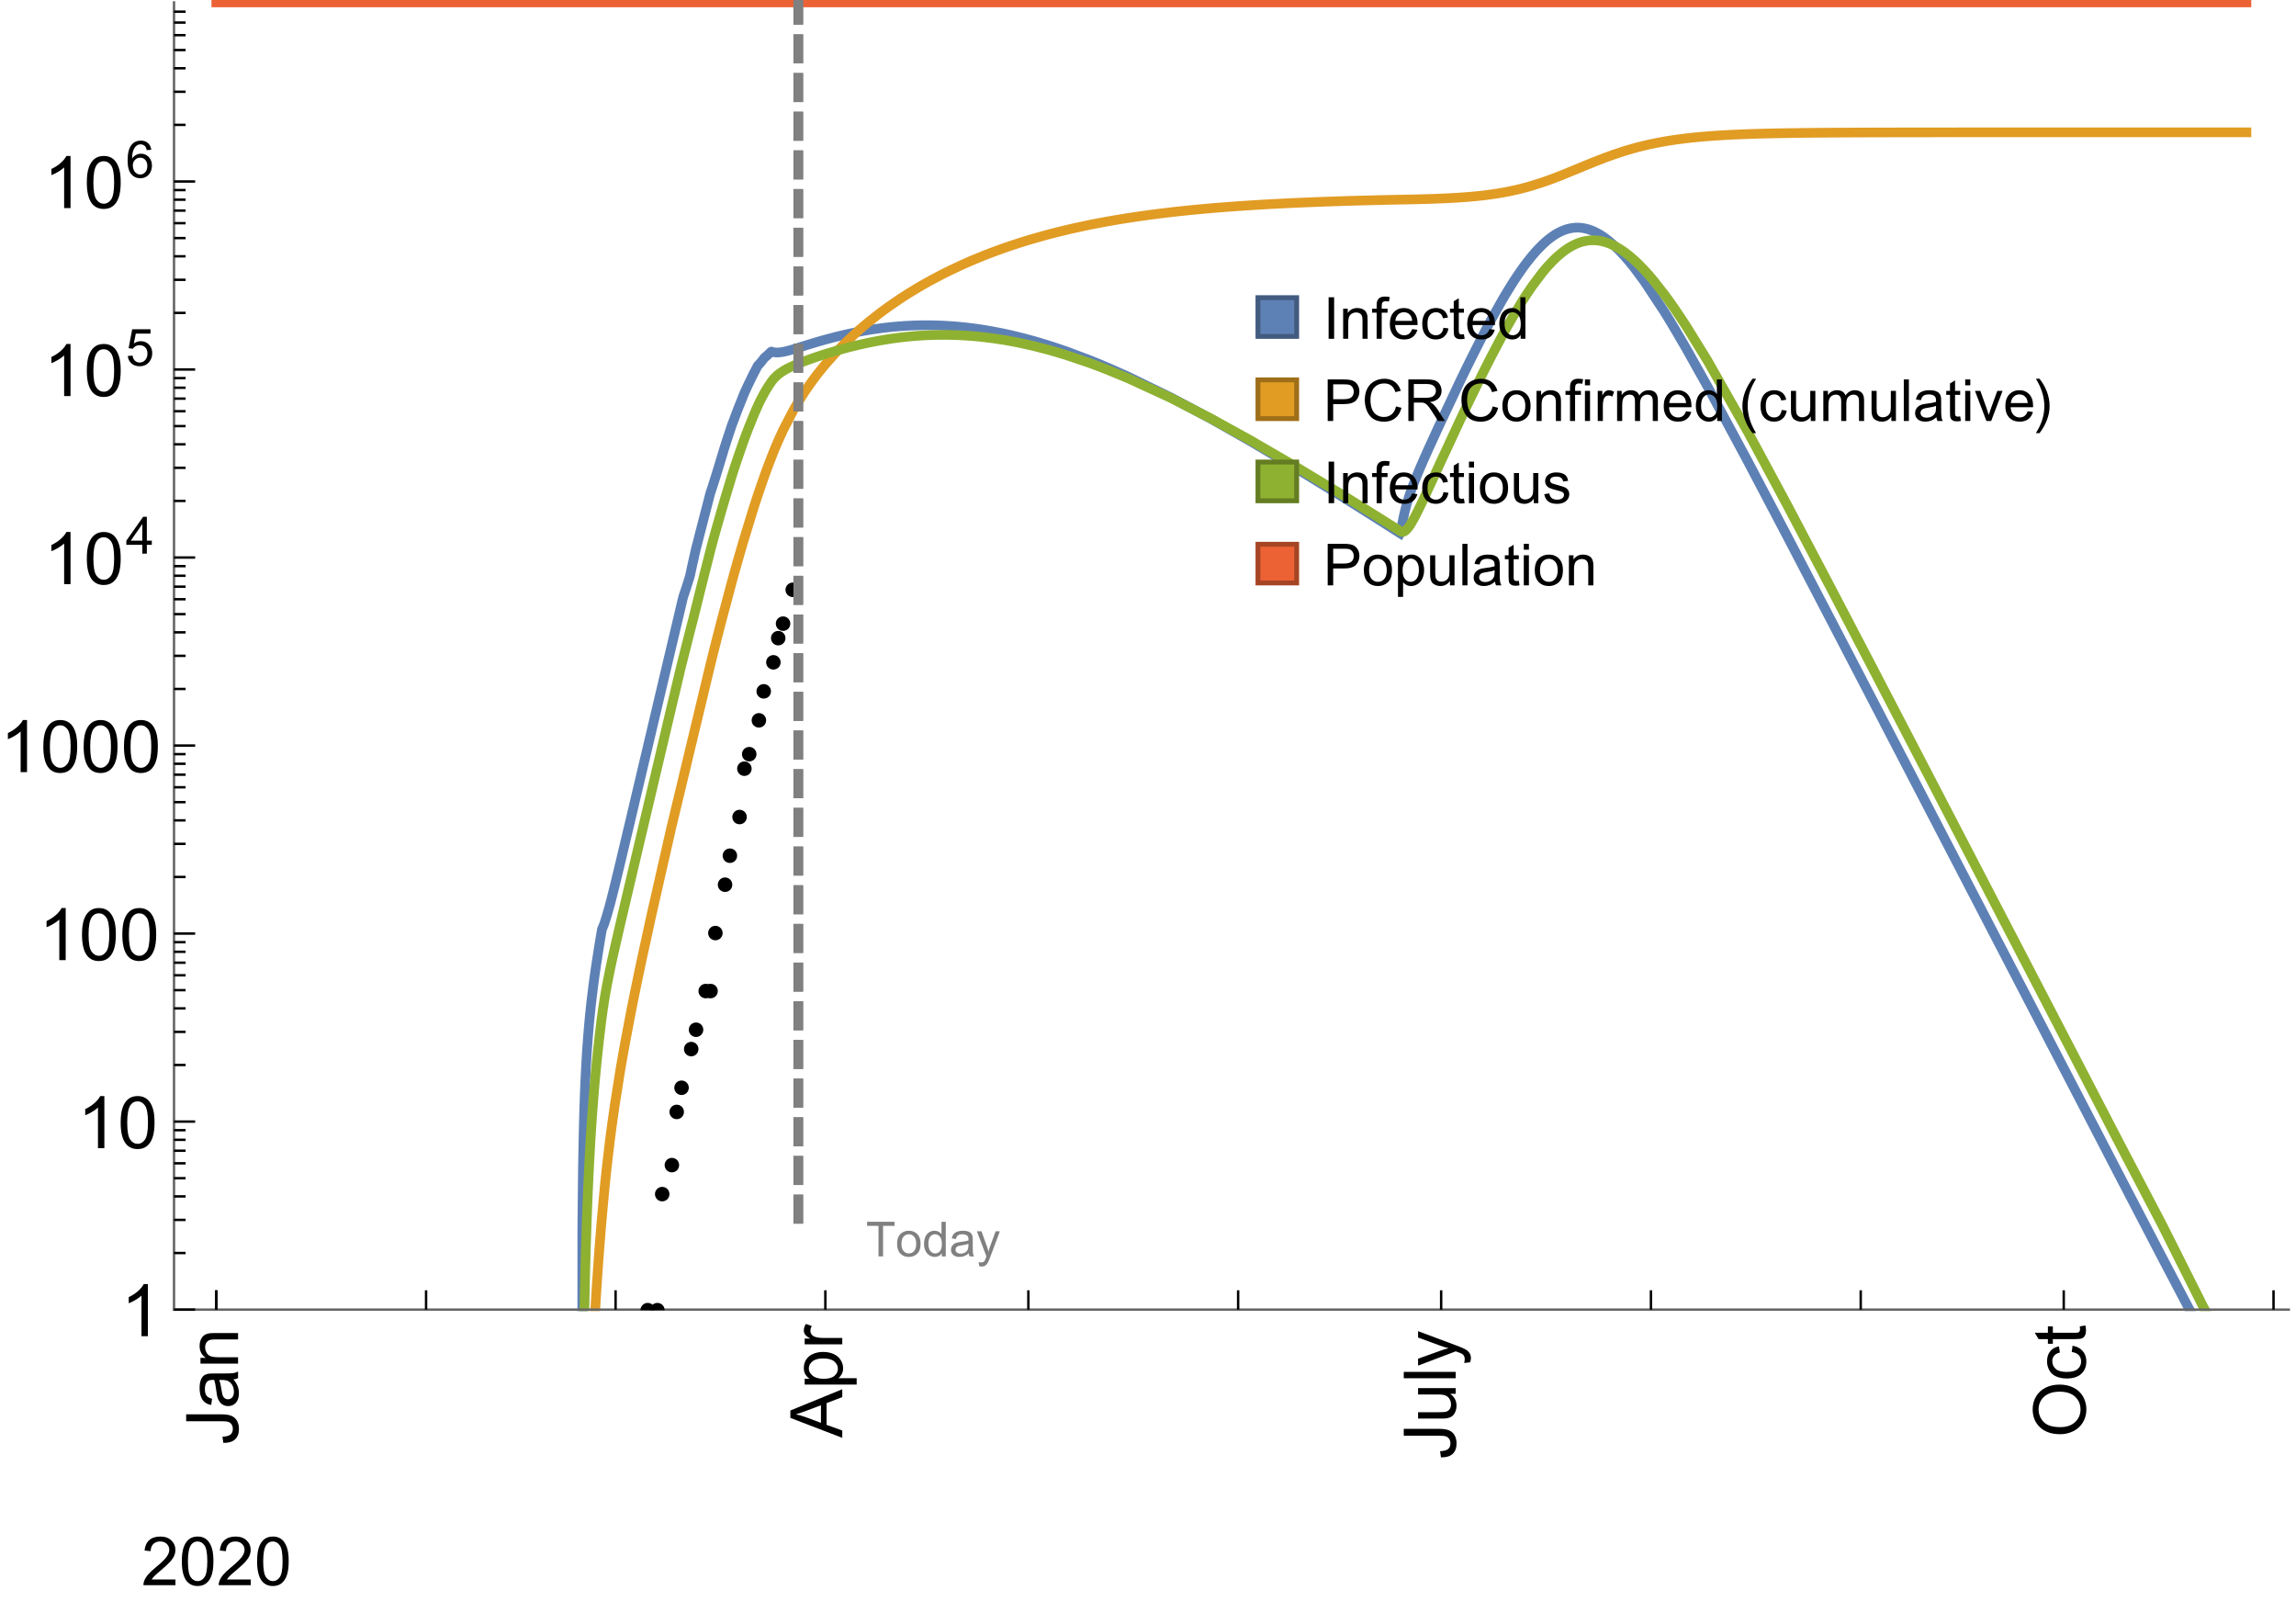 <?xml version="1.0" encoding="UTF-8"?>
<svg xmlns="http://www.w3.org/2000/svg" xmlns:xlink="http://www.w3.org/1999/xlink" width="475pt" height="336pt" viewBox="0 0 475 336" version="1.1">
<defs>
<g>
<symbol overflow="visible" id="glyph0-0">
<path style="stroke:none;" d=""/>
</symbol>
<symbol overflow="visible" id="glyph0-1">
<path style="stroke:none;" d="M 1.117 0 L 1.117 -8.59 L 2.258 -8.59 L 2.258 0 Z M 1.117 0 "/>
</symbol>
<symbol overflow="visible" id="glyph0-2">
<path style="stroke:none;" d="M 0.789 0 L 0.789 -6.223 L 1.742 -6.223 L 1.742 -5.336 C 2.199 -6.02 2.859 -6.363 3.719 -6.363 C 4.094 -6.363 4.441 -6.297 4.754 -6.16 C 5.07 -6.027 5.305 -5.852 5.461 -5.633 C 5.617 -5.414 5.727 -5.152 5.789 -4.852 C 5.828 -4.656 5.848 -4.312 5.848 -3.828 L 5.848 0 L 4.793 0 L 4.793 -3.785 C 4.793 -4.215 4.75 -4.535 4.672 -4.75 C 4.59 -4.961 4.441 -5.133 4.234 -5.258 C 4.023 -5.387 3.781 -5.449 3.5 -5.449 C 3.051 -5.449 2.66 -5.305 2.336 -5.023 C 2.008 -4.738 1.844 -4.195 1.844 -3.398 L 1.844 0 Z M 0.789 0 "/>
</symbol>
<symbol overflow="visible" id="glyph0-3">
<path style="stroke:none;" d="M 1.043 0 L 1.043 -5.402 L 0.109 -5.402 L 0.109 -6.223 L 1.043 -6.223 L 1.043 -6.883 C 1.043 -7.301 1.078 -7.613 1.156 -7.816 C 1.258 -8.09 1.434 -8.312 1.691 -8.48 C 1.945 -8.652 2.305 -8.734 2.766 -8.734 C 3.062 -8.734 3.391 -8.703 3.75 -8.633 L 3.594 -7.711 C 3.375 -7.75 3.164 -7.77 2.969 -7.77 C 2.648 -7.77 2.422 -7.703 2.289 -7.562 C 2.156 -7.426 2.094 -7.172 2.094 -6.797 L 2.094 -6.223 L 3.305 -6.223 L 3.305 -5.402 L 2.094 -5.402 L 2.094 0 Z M 1.043 0 "/>
</symbol>
<symbol overflow="visible" id="glyph0-4">
<path style="stroke:none;" d="M 5.051 -2.004 L 6.141 -1.867 C 5.969 -1.23 5.648 -0.738 5.188 -0.387 C 4.723 -0.035 4.125 0.141 3.406 0.141 C 2.496 0.141 1.773 -0.141 1.238 -0.699 C 0.707 -1.262 0.438 -2.047 0.438 -3.059 C 0.438 -4.105 0.711 -4.918 1.25 -5.496 C 1.789 -6.074 2.484 -6.363 3.344 -6.363 C 4.176 -6.363 4.859 -6.078 5.383 -5.516 C 5.91 -4.949 6.176 -4.148 6.176 -3.125 C 6.176 -3.062 6.172 -2.969 6.172 -2.844 L 1.531 -2.844 C 1.57 -2.16 1.762 -1.633 2.109 -1.273 C 2.457 -0.91 2.891 -0.727 3.41 -0.727 C 3.797 -0.727 4.125 -0.828 4.398 -1.031 C 4.672 -1.234 4.891 -1.559 5.051 -2.004 Z M 1.586 -3.711 L 5.062 -3.711 C 5.016 -4.234 4.883 -4.625 4.664 -4.887 C 4.328 -5.293 3.891 -5.496 3.359 -5.496 C 2.875 -5.496 2.465 -5.336 2.137 -5.008 C 1.805 -4.684 1.625 -4.25 1.586 -3.711 Z M 1.586 -3.711 "/>
</symbol>
<symbol overflow="visible" id="glyph0-5">
<path style="stroke:none;" d="M 4.852 -2.281 L 5.891 -2.145 C 5.777 -1.43 5.484 -0.871 5.02 -0.465 C 4.551 -0.062 3.977 0.141 3.297 0.141 C 2.445 0.141 1.762 -0.137 1.246 -0.695 C 0.727 -1.25 0.469 -2.047 0.469 -3.086 C 0.469 -3.758 0.578 -4.348 0.805 -4.852 C 1.027 -5.355 1.363 -5.734 1.82 -5.984 C 2.273 -6.238 2.77 -6.363 3.305 -6.363 C 3.98 -6.363 4.531 -6.191 4.961 -5.852 C 5.391 -5.508 5.668 -5.023 5.789 -4.395 L 4.766 -4.234 C 4.668 -4.652 4.492 -4.969 4.246 -5.18 C 3.996 -5.391 3.695 -5.496 3.344 -5.496 C 2.812 -5.496 2.383 -5.305 2.051 -4.926 C 1.719 -4.543 1.555 -3.941 1.555 -3.117 C 1.555 -2.281 1.711 -1.672 2.031 -1.297 C 2.352 -0.918 2.773 -0.727 3.289 -0.727 C 3.703 -0.727 4.047 -0.852 4.324 -1.109 C 4.602 -1.363 4.777 -1.75 4.852 -2.281 Z M 4.852 -2.281 "/>
</symbol>
<symbol overflow="visible" id="glyph0-6">
<path style="stroke:none;" d="M 3.094 -0.945 L 3.246 -0.012 C 2.949 0.051 2.684 0.082 2.449 0.082 C 2.066 0.082 1.77 0.023 1.559 -0.102 C 1.348 -0.223 1.199 -0.379 1.113 -0.578 C 1.027 -0.773 0.984 -1.188 0.984 -1.82 L 0.984 -5.402 L 0.211 -5.402 L 0.211 -6.223 L 0.984 -6.223 L 0.984 -7.766 L 2.031 -8.398 L 2.031 -6.223 L 3.094 -6.223 L 3.094 -5.402 L 2.031 -5.402 L 2.031 -1.766 C 2.031 -1.465 2.051 -1.27 2.09 -1.184 C 2.125 -1.098 2.188 -1.031 2.27 -0.977 C 2.355 -0.926 2.477 -0.902 2.633 -0.902 C 2.75 -0.902 2.902 -0.914 3.094 -0.945 Z M 3.094 -0.945 "/>
</symbol>
<symbol overflow="visible" id="glyph0-7">
<path style="stroke:none;" d="M 4.828 0 L 4.828 -0.785 C 4.434 -0.168 3.852 0.141 3.086 0.141 C 2.59 0.141 2.137 0.004 1.719 -0.27 C 1.305 -0.543 0.98 -0.926 0.754 -1.414 C 0.523 -1.906 0.41 -2.469 0.41 -3.105 C 0.41 -3.727 0.516 -4.289 0.719 -4.797 C 0.926 -5.301 1.238 -5.688 1.652 -5.961 C 2.066 -6.23 2.531 -6.363 3.039 -6.363 C 3.414 -6.363 3.75 -6.285 4.043 -6.125 C 4.336 -5.969 4.574 -5.762 4.758 -5.508 L 4.758 -8.59 L 5.805 -8.59 L 5.805 0 Z M 1.492 -3.105 C 1.492 -2.309 1.664 -1.711 2 -1.32 C 2.336 -0.926 2.73 -0.727 3.188 -0.727 C 3.648 -0.727 4.039 -0.914 4.363 -1.293 C 4.684 -1.668 4.844 -2.242 4.844 -3.016 C 4.844 -3.867 4.68 -4.492 4.352 -4.891 C 4.023 -5.289 3.621 -5.492 3.141 -5.492 C 2.672 -5.492 2.281 -5.297 1.965 -4.914 C 1.652 -4.531 1.492 -3.93 1.492 -3.105 Z M 1.492 -3.105 "/>
</symbol>
<symbol overflow="visible" id="glyph0-8">
<path style="stroke:none;" d="M 0.926 0 L 0.926 -8.59 L 4.164 -8.59 C 4.734 -8.59 5.172 -8.562 5.473 -8.508 C 5.895 -8.438 6.25 -8.305 6.531 -8.105 C 6.816 -7.91 7.047 -7.633 7.223 -7.277 C 7.395 -6.922 7.484 -6.531 7.484 -6.105 C 7.484 -5.375 7.25 -4.758 6.785 -4.25 C 6.32 -3.746 5.48 -3.492 4.266 -3.492 L 2.062 -3.492 L 2.062 0 Z M 2.062 -4.508 L 4.281 -4.508 C 5.016 -4.508 5.539 -4.641 5.848 -4.914 C 6.156 -5.188 6.312 -5.574 6.312 -6.07 C 6.312 -6.43 6.219 -6.738 6.039 -6.992 C 5.855 -7.25 5.617 -7.418 5.32 -7.5 C 5.129 -7.551 4.773 -7.578 4.258 -7.578 L 2.062 -7.578 Z M 2.062 -4.508 "/>
</symbol>
<symbol overflow="visible" id="glyph0-9">
<path style="stroke:none;" d="M 7.055 -3.012 L 8.191 -2.727 C 7.953 -1.793 7.523 -1.078 6.906 -0.59 C 6.285 -0.098 5.531 0.148 4.633 0.148 C 3.707 0.148 2.957 -0.043 2.375 -0.418 C 1.797 -0.797 1.355 -1.344 1.051 -2.055 C 0.75 -2.77 0.598 -3.539 0.598 -4.359 C 0.598 -5.254 0.77 -6.035 1.109 -6.699 C 1.453 -7.367 1.938 -7.871 2.57 -8.219 C 3.199 -8.562 3.895 -8.734 4.652 -8.734 C 5.512 -8.734 6.234 -8.516 6.82 -8.078 C 7.406 -7.641 7.812 -7.027 8.047 -6.234 L 6.926 -5.969 C 6.727 -6.594 6.438 -7.051 6.059 -7.336 C 5.68 -7.621 5.203 -7.766 4.629 -7.766 C 3.969 -7.766 3.418 -7.605 2.973 -7.289 C 2.531 -6.973 2.219 -6.547 2.039 -6.016 C 1.859 -5.48 1.77 -4.93 1.77 -4.367 C 1.77 -3.637 1.875 -2.996 2.09 -2.453 C 2.301 -1.906 2.633 -1.5 3.082 -1.23 C 3.531 -0.961 4.016 -0.828 4.539 -0.828 C 5.176 -0.828 5.719 -1.008 6.156 -1.375 C 6.598 -1.742 6.898 -2.289 7.055 -3.012 Z M 7.055 -3.012 "/>
</symbol>
<symbol overflow="visible" id="glyph0-10">
<path style="stroke:none;" d="M 0.945 0 L 0.945 -8.59 L 4.75 -8.59 C 5.516 -8.59 6.102 -8.512 6.5 -8.359 C 6.898 -8.203 7.215 -7.93 7.453 -7.539 C 7.691 -7.148 7.812 -6.719 7.812 -6.246 C 7.812 -5.637 7.613 -5.125 7.219 -4.703 C 6.824 -4.285 6.215 -4.023 5.391 -3.906 C 5.691 -3.762 5.922 -3.621 6.078 -3.48 C 6.41 -3.176 6.723 -2.797 7.02 -2.336 L 8.516 0 L 7.086 0 L 5.945 -1.789 C 5.613 -2.305 5.344 -2.695 5.125 -2.969 C 4.91 -3.242 4.719 -3.438 4.551 -3.547 C 4.379 -3.656 4.207 -3.73 4.031 -3.773 C 3.902 -3.801 3.691 -3.812 3.398 -3.812 L 2.078 -3.812 L 2.078 0 Z M 2.078 -4.797 L 4.523 -4.797 C 5.043 -4.797 5.449 -4.852 5.742 -4.961 C 6.035 -5.066 6.258 -5.238 6.41 -5.477 C 6.562 -5.711 6.641 -5.969 6.641 -6.246 C 6.641 -6.652 6.492 -6.984 6.195 -7.25 C 5.902 -7.512 5.438 -7.641 4.797 -7.641 L 2.078 -7.641 Z M 2.078 -4.797 "/>
</symbol>
<symbol overflow="visible" id="glyph0-11">
<path style="stroke:none;" d="M 0.398 -3.109 C 0.398 -4.262 0.719 -5.117 1.359 -5.672 C 1.895 -6.133 2.547 -6.363 3.316 -6.363 C 4.172 -6.363 4.871 -6.082 5.414 -5.523 C 5.957 -4.961 6.227 -4.188 6.227 -3.199 C 6.227 -2.398 6.109 -1.77 5.867 -1.309 C 5.629 -0.852 5.277 -0.492 4.82 -0.242 C 4.359 0.012 3.859 0.141 3.316 0.141 C 2.445 0.141 1.742 -0.141 1.203 -0.695 C 0.668 -1.254 0.398 -2.062 0.398 -3.109 Z M 1.484 -3.109 C 1.484 -2.312 1.656 -1.719 2.004 -1.32 C 2.352 -0.926 2.789 -0.727 3.316 -0.727 C 3.84 -0.727 4.273 -0.926 4.625 -1.324 C 4.973 -1.723 5.145 -2.328 5.145 -3.148 C 5.145 -3.918 4.969 -4.5 4.621 -4.895 C 4.27 -5.293 3.836 -5.492 3.316 -5.492 C 2.789 -5.492 2.352 -5.293 2.004 -4.898 C 1.656 -4.504 1.484 -3.906 1.484 -3.109 Z M 1.484 -3.109 "/>
</symbol>
<symbol overflow="visible" id="glyph0-12">
<path style="stroke:none;" d="M 0.797 -7.375 L 0.797 -8.59 L 1.852 -8.59 L 1.852 -7.375 Z M 0.797 0 L 0.797 -6.223 L 1.852 -6.223 L 1.852 0 Z M 0.797 0 "/>
</symbol>
<symbol overflow="visible" id="glyph0-13">
<path style="stroke:none;" d="M 0.781 0 L 0.781 -6.223 L 1.727 -6.223 L 1.727 -5.281 C 1.969 -5.723 2.195 -6.012 2.398 -6.152 C 2.605 -6.293 2.828 -6.363 3.078 -6.363 C 3.434 -6.363 3.793 -6.25 4.16 -6.023 L 3.797 -5.047 C 3.539 -5.199 3.281 -5.273 3.023 -5.273 C 2.793 -5.273 2.586 -5.203 2.402 -5.066 C 2.219 -4.926 2.086 -4.734 2.008 -4.488 C 1.891 -4.113 1.836 -3.703 1.836 -3.258 L 1.836 0 Z M 0.781 0 "/>
</symbol>
<symbol overflow="visible" id="glyph0-14">
<path style="stroke:none;" d="M 0.789 0 L 0.789 -6.223 L 1.734 -6.223 L 1.734 -5.352 C 1.93 -5.656 2.188 -5.898 2.516 -6.086 C 2.84 -6.27 3.207 -6.363 3.621 -6.363 C 4.082 -6.363 4.461 -6.266 4.754 -6.078 C 5.051 -5.887 5.258 -5.617 5.379 -5.273 C 5.871 -6 6.512 -6.363 7.301 -6.363 C 7.918 -6.363 8.391 -6.191 8.727 -5.852 C 9.059 -5.508 9.223 -4.984 9.223 -4.273 L 9.223 0 L 8.172 0 L 8.172 -3.922 C 8.172 -4.344 8.141 -4.645 8.07 -4.832 C 8.004 -5.016 7.879 -5.164 7.699 -5.281 C 7.52 -5.395 7.309 -5.449 7.066 -5.449 C 6.629 -5.449 6.266 -5.305 5.977 -5.012 C 5.688 -4.723 5.543 -4.258 5.543 -3.617 L 5.543 0 L 4.488 0 L 4.488 -4.043 C 4.488 -4.512 4.402 -4.863 4.23 -5.098 C 4.059 -5.332 3.777 -5.449 3.387 -5.449 C 3.09 -5.449 2.816 -5.371 2.562 -5.215 C 2.312 -5.059 2.129 -4.828 2.016 -4.531 C 1.902 -4.23 1.844 -3.797 1.844 -3.227 L 1.844 0 Z M 0.789 0 "/>
</symbol>
<symbol overflow="visible" id="glyph0-15">
<path style="stroke:none;" d="M 4.867 0 L 4.867 -0.914 C 4.383 -0.211 3.727 0.141 2.895 0.141 C 2.527 0.141 2.184 0.07 1.867 -0.07 C 1.547 -0.211 1.312 -0.387 1.156 -0.602 C 1.004 -0.812 0.895 -1.074 0.832 -1.383 C 0.789 -1.59 0.766 -1.918 0.766 -2.367 L 0.766 -6.223 L 1.82 -6.223 L 1.82 -2.773 C 1.82 -2.223 1.844 -1.852 1.887 -1.656 C 1.953 -1.379 2.094 -1.164 2.309 -1.004 C 2.523 -0.848 2.789 -0.766 3.105 -0.766 C 3.422 -0.766 3.719 -0.848 3.996 -1.012 C 4.273 -1.172 4.469 -1.395 4.586 -1.672 C 4.699 -1.953 4.758 -2.359 4.758 -2.891 L 4.758 -6.223 L 5.812 -6.223 L 5.812 0 Z M 4.867 0 "/>
</symbol>
<symbol overflow="visible" id="glyph0-16">
<path style="stroke:none;" d="M 0.766 0 L 0.766 -8.59 L 1.82 -8.59 L 1.82 0 Z M 0.766 0 "/>
</symbol>
<symbol overflow="visible" id="glyph0-17">
<path style="stroke:none;" d="M 4.852 -0.766 C 4.461 -0.434 4.086 -0.203 3.723 -0.062 C 3.363 0.074 2.977 0.141 2.562 0.141 C 1.879 0.141 1.352 -0.027 0.984 -0.359 C 0.617 -0.695 0.434 -1.121 0.434 -1.641 C 0.434 -1.945 0.504 -2.223 0.641 -2.477 C 0.781 -2.727 0.961 -2.93 1.188 -3.082 C 1.41 -3.234 1.664 -3.352 1.945 -3.43 C 2.152 -3.484 2.465 -3.535 2.883 -3.586 C 3.734 -3.688 4.359 -3.809 4.766 -3.949 C 4.77 -4.094 4.77 -4.188 4.77 -4.227 C 4.77 -4.656 4.672 -4.957 4.469 -5.133 C 4.199 -5.371 3.801 -5.492 3.27 -5.492 C 2.773 -5.492 2.406 -5.402 2.172 -5.23 C 1.934 -5.055 1.758 -4.75 1.648 -4.305 L 0.617 -4.445 C 0.711 -4.887 0.863 -5.246 1.078 -5.516 C 1.293 -5.789 1.602 -5.996 2.008 -6.145 C 2.414 -6.289 2.887 -6.363 3.422 -6.363 C 3.953 -6.363 4.383 -6.301 4.719 -6.176 C 5.051 -6.051 5.293 -5.895 5.449 -5.703 C 5.605 -5.516 5.715 -5.273 5.777 -4.984 C 5.812 -4.805 5.828 -4.484 5.828 -4.016 L 5.828 -2.609 C 5.828 -1.629 5.852 -1.008 5.898 -0.746 C 5.941 -0.488 6.031 -0.238 6.164 0 L 5.062 0 C 4.953 -0.219 4.883 -0.477 4.852 -0.766 Z M 4.766 -3.125 C 4.383 -2.969 3.805 -2.836 3.039 -2.727 C 2.605 -2.664 2.301 -2.594 2.121 -2.516 C 1.941 -2.438 1.805 -2.32 1.703 -2.172 C 1.605 -2.02 1.559 -1.852 1.559 -1.672 C 1.559 -1.391 1.664 -1.156 1.879 -0.969 C 2.09 -0.781 2.402 -0.688 2.812 -0.688 C 3.219 -0.688 3.578 -0.773 3.898 -0.953 C 4.215 -1.129 4.445 -1.375 4.594 -1.68 C 4.707 -1.918 4.766 -2.273 4.766 -2.734 Z M 4.766 -3.125 "/>
</symbol>
<symbol overflow="visible" id="glyph0-18">
<path style="stroke:none;" d="M 2.52 0 L 0.152 -6.223 L 1.266 -6.223 L 2.602 -2.496 C 2.746 -2.094 2.879 -1.676 3 -1.242 C 3.094 -1.57 3.227 -1.965 3.391 -2.426 L 4.773 -6.223 L 5.859 -6.223 L 3.504 0 Z M 2.52 0 "/>
</symbol>
<symbol overflow="visible" id="glyph0-19">
<path style="stroke:none;" d="M 0.367 -1.859 L 1.414 -2.023 C 1.473 -1.605 1.633 -1.281 1.902 -1.062 C 2.168 -0.84 2.543 -0.727 3.023 -0.727 C 3.508 -0.727 3.867 -0.824 4.102 -1.023 C 4.336 -1.219 4.453 -1.453 4.453 -1.719 C 4.453 -1.957 4.352 -2.141 4.141 -2.281 C 3.996 -2.375 3.641 -2.492 3.062 -2.637 C 2.289 -2.832 1.754 -3 1.457 -3.145 C 1.156 -3.285 0.93 -3.484 0.777 -3.734 C 0.621 -3.988 0.547 -4.266 0.547 -4.57 C 0.547 -4.848 0.609 -5.105 0.734 -5.34 C 0.863 -5.578 1.035 -5.773 1.254 -5.93 C 1.418 -6.051 1.641 -6.152 1.926 -6.238 C 2.207 -6.32 2.512 -6.363 2.836 -6.363 C 3.324 -6.363 3.754 -6.293 4.121 -6.152 C 4.492 -6.012 4.766 -5.82 4.938 -5.582 C 5.113 -5.34 5.234 -5.02 5.305 -4.617 L 4.273 -4.477 C 4.227 -4.797 4.09 -5.047 3.863 -5.227 C 3.641 -5.406 3.32 -5.496 2.914 -5.496 C 2.43 -5.496 2.082 -5.414 1.875 -5.258 C 1.668 -5.098 1.562 -4.906 1.562 -4.695 C 1.562 -4.559 1.609 -4.434 1.695 -4.324 C 1.781 -4.211 1.914 -4.117 2.098 -4.043 C 2.203 -4.004 2.516 -3.914 3.031 -3.773 C 3.777 -3.574 4.297 -3.41 4.59 -3.285 C 4.887 -3.156 5.117 -2.973 5.285 -2.73 C 5.453 -2.488 5.539 -2.188 5.539 -1.828 C 5.539 -1.477 5.434 -1.145 5.23 -0.836 C 5.023 -0.523 4.727 -0.285 4.344 -0.113 C 3.957 0.055 3.516 0.141 3.031 0.141 C 2.223 0.141 1.605 -0.027 1.18 -0.363 C 0.758 -0.699 0.484 -1.195 0.367 -1.859 Z M 0.367 -1.859 "/>
</symbol>
<symbol overflow="visible" id="glyph0-20">
<path style="stroke:none;" d="M 0.789 2.383 L 0.789 -6.223 L 1.75 -6.223 L 1.75 -5.414 C 1.977 -5.73 2.234 -5.969 2.52 -6.125 C 2.805 -6.285 3.148 -6.363 3.555 -6.363 C 4.086 -6.363 4.555 -6.227 4.961 -5.953 C 5.367 -5.68 5.676 -5.293 5.883 -4.797 C 6.09 -4.297 6.195 -3.75 6.195 -3.156 C 6.195 -2.52 6.078 -1.949 5.852 -1.438 C 5.621 -0.93 5.289 -0.539 4.855 -0.266 C 4.418 0.004 3.961 0.141 3.48 0.141 C 3.129 0.141 2.812 0.066 2.535 -0.082 C 2.254 -0.23 2.023 -0.418 1.844 -0.645 L 1.844 2.383 Z M 1.746 -3.078 C 1.746 -2.277 1.906 -1.684 2.234 -1.301 C 2.559 -0.918 2.949 -0.727 3.41 -0.727 C 3.879 -0.727 4.281 -0.926 4.613 -1.32 C 4.949 -1.719 5.117 -2.332 5.117 -3.164 C 5.117 -3.957 4.953 -4.551 4.625 -4.945 C 4.301 -5.34 3.91 -5.539 3.457 -5.539 C 3.008 -5.539 2.609 -5.328 2.266 -4.906 C 1.918 -4.488 1.746 -3.875 1.746 -3.078 Z M 1.746 -3.078 "/>
</symbol>
<symbol overflow="visible" id="glyph1-0">
<path style="stroke:none;" d=""/>
</symbol>
<symbol overflow="visible" id="glyph1-1">
<path style="stroke:none;" d="M 3.562 2.52 L 2.805 2.52 C 2.492 2.121 2.211 1.699 1.953 1.258 C 1.699 0.812 1.477 0.352 1.297 -0.125 C 1.113 -0.602 0.969 -1.086 0.871 -1.586 C 0.77 -2.086 0.719 -2.594 0.719 -3.105 C 0.719 -3.625 0.773 -4.133 0.875 -4.633 C 0.977 -5.129 1.117 -5.617 1.301 -6.086 C 1.484 -6.559 1.703 -7.02 1.961 -7.461 C 2.215 -7.906 2.5 -8.328 2.805 -8.734 L 3.562 -8.734 C 3.285 -8.281 3.039 -7.836 2.82 -7.398 C 2.602 -6.957 2.414 -6.512 2.266 -6.055 C 2.117 -5.602 2.008 -5.133 1.93 -4.648 C 1.852 -4.168 1.812 -3.656 1.812 -3.117 C 1.812 -2.617 1.852 -2.121 1.938 -1.629 C 2.02 -1.137 2.141 -0.652 2.289 -0.18 C 2.441 0.297 2.625 0.758 2.844 1.211 C 3.059 1.66 3.297 2.098 3.562 2.52 Z M 3.562 2.52 "/>
</symbol>
<symbol overflow="visible" id="glyph1-2">
<path style="stroke:none;" d="M 3.273 -3.105 C 3.273 -2.59 3.227 -2.082 3.125 -1.586 C 3.023 -1.086 2.879 -0.602 2.695 -0.129 C 2.512 0.344 2.293 0.801 2.035 1.246 C 1.781 1.688 1.5 2.113 1.188 2.52 L 0.434 2.52 C 0.707 2.074 0.953 1.633 1.172 1.188 C 1.391 0.746 1.574 0.297 1.723 -0.156 C 1.871 -0.613 1.984 -1.086 2.066 -1.57 C 2.145 -2.055 2.188 -2.562 2.188 -3.094 C 2.188 -3.594 2.145 -4.09 2.059 -4.582 C 1.977 -5.074 1.859 -5.559 1.703 -6.031 C 1.551 -6.508 1.367 -6.969 1.152 -7.422 C 0.934 -7.875 0.695 -8.312 0.434 -8.734 L 1.188 -8.734 C 1.5 -8.336 1.789 -7.918 2.047 -7.473 C 2.305 -7.031 2.523 -6.57 2.703 -6.09 C 2.887 -5.613 3.027 -5.121 3.125 -4.621 C 3.227 -4.117 3.273 -3.613 3.273 -3.105 Z M 3.273 -3.105 "/>
</symbol>
<symbol overflow="visible" id="glyph2-0">
<path style="stroke:none;" d=""/>
</symbol>
<symbol overflow="visible" id="glyph2-1">
<path style="stroke:none;" d="M -3.047 -0.434 L -3.223 -1.715 C -2.402 -1.75 -1.84 -1.902 -1.539 -2.176 C -1.234 -2.449 -1.082 -2.828 -1.082 -3.312 C -1.082 -3.668 -1.164 -3.977 -1.328 -4.234 C -1.492 -4.492 -1.715 -4.672 -1.996 -4.77 C -2.277 -4.867 -2.723 -4.914 -3.34 -4.914 L -10.738 -4.914 L -10.738 -6.336 L -3.422 -6.336 C -2.523 -6.336 -1.824 -6.227 -1.332 -6.008 C -0.84 -5.793 -0.465 -5.449 -0.203 -4.977 C 0.055 -4.504 0.184 -3.953 0.184 -3.316 C 0.184 -2.375 -0.086 -1.652 -0.629 -1.152 C -1.172 -0.652 -1.977 -0.414 -3.047 -0.434 Z M -3.047 -0.434 "/>
</symbol>
<symbol overflow="visible" id="glyph2-2">
<path style="stroke:none;" d="M -0.961 -6.062 C -0.543 -5.574 -0.25 -5.105 -0.082 -4.656 C 0.09 -4.203 0.176 -3.719 0.176 -3.199 C 0.176 -2.344 -0.031 -1.688 -0.449 -1.23 C -0.867 -0.773 -1.402 -0.543 -2.051 -0.543 C -2.43 -0.543 -2.781 -0.629 -3.094 -0.801 C -3.41 -0.977 -3.664 -1.203 -3.852 -1.484 C -4.043 -1.766 -4.188 -2.082 -4.285 -2.434 C -4.352 -2.691 -4.418 -3.082 -4.484 -3.605 C -4.609 -4.668 -4.762 -5.453 -4.938 -5.953 C -5.117 -5.961 -5.23 -5.961 -5.281 -5.961 C -5.816 -5.961 -6.195 -5.836 -6.414 -5.59 C -6.715 -5.25 -6.863 -4.75 -6.863 -4.086 C -6.863 -3.465 -6.754 -3.008 -6.535 -2.715 C -6.32 -2.418 -5.934 -2.199 -5.383 -2.059 L -5.559 -0.77 C -6.109 -0.887 -6.555 -1.078 -6.895 -1.348 C -7.234 -1.617 -7.496 -2.004 -7.68 -2.512 C -7.863 -3.02 -7.953 -3.609 -7.953 -4.277 C -7.953 -4.941 -7.875 -5.48 -7.719 -5.895 C -7.562 -6.312 -7.367 -6.617 -7.129 -6.812 C -6.895 -7.008 -6.594 -7.145 -6.234 -7.223 C -6.008 -7.266 -5.602 -7.289 -5.016 -7.289 L -3.258 -7.289 C -2.031 -7.289 -1.258 -7.316 -0.934 -7.371 C -0.609 -7.43 -0.297 -7.539 0 -7.703 L 0 -6.328 C -0.273 -6.191 -0.594 -6.102 -0.961 -6.062 Z M -3.902 -5.953 C -3.707 -5.477 -3.543 -4.758 -3.406 -3.801 C -3.328 -3.258 -3.238 -2.875 -3.141 -2.652 C -3.043 -2.426 -2.902 -2.254 -2.715 -2.133 C -2.527 -2.008 -2.316 -1.949 -2.086 -1.949 C -1.734 -1.949 -1.441 -2.082 -1.207 -2.348 C -0.973 -2.613 -0.855 -3.004 -0.855 -3.516 C -0.855 -4.023 -0.969 -4.477 -1.191 -4.871 C -1.414 -5.266 -1.715 -5.555 -2.102 -5.742 C -2.398 -5.883 -2.84 -5.953 -3.422 -5.953 Z M -3.902 -5.953 "/>
</symbol>
<symbol overflow="visible" id="glyph2-3">
<path style="stroke:none;" d="M 0 -0.988 L -7.777 -0.988 L -7.777 -2.176 L -6.672 -2.176 C -7.527 -2.746 -7.953 -3.57 -7.953 -4.652 C -7.953 -5.121 -7.871 -5.551 -7.703 -5.945 C -7.535 -6.336 -7.312 -6.633 -7.039 -6.828 C -6.766 -7.023 -6.441 -7.156 -6.062 -7.234 C -5.82 -7.285 -5.395 -7.309 -4.781 -7.309 L 0 -7.309 L 0 -5.992 L -4.73 -5.992 C -5.27 -5.992 -5.672 -5.941 -5.938 -5.836 C -6.203 -5.734 -6.414 -5.555 -6.574 -5.293 C -6.734 -5.031 -6.812 -4.723 -6.812 -4.371 C -6.812 -3.812 -6.633 -3.328 -6.277 -2.918 C -5.922 -2.512 -5.242 -2.309 -4.25 -2.309 L 0 -2.309 Z M 0 -0.988 "/>
</symbol>
<symbol overflow="visible" id="glyph2-4">
<path style="stroke:none;" d="M 0 0.023 L -10.738 -4.102 L -10.738 -5.633 L 0 -10.027 L 0 -8.406 L -3.25 -7.156 L -3.25 -2.664 L 0 -1.488 Z M -4.41 -3.078 L -4.41 -6.715 L -7.383 -5.598 C -8.285 -5.254 -9.027 -5 -9.609 -4.836 C -8.922 -4.699 -8.238 -4.504 -7.559 -4.254 Z M -4.41 -3.078 "/>
</symbol>
<symbol overflow="visible" id="glyph2-5">
<path style="stroke:none;" d="M 2.98 -0.988 L -7.777 -0.988 L -7.777 -2.191 L -6.766 -2.191 C -7.164 -2.473 -7.461 -2.793 -7.656 -3.148 C -7.855 -3.504 -7.953 -3.938 -7.953 -4.445 C -7.953 -5.109 -7.781 -5.695 -7.441 -6.203 C -7.102 -6.711 -6.617 -7.094 -5.996 -7.352 C -5.371 -7.613 -4.691 -7.742 -3.949 -7.742 C -3.152 -7.742 -2.434 -7.598 -1.797 -7.312 C -1.16 -7.027 -0.672 -6.613 -0.332 -6.066 C 0.008 -5.523 0.176 -4.953 0.176 -4.352 C 0.176 -3.91 0.082 -3.516 -0.102 -3.168 C -0.289 -2.82 -0.523 -2.531 -0.805 -2.309 L 2.98 -2.309 Z M -3.844 -2.184 C -2.844 -2.184 -2.105 -2.387 -1.625 -2.789 C -1.148 -3.195 -0.906 -3.688 -0.906 -4.262 C -0.906 -4.848 -1.156 -5.352 -1.652 -5.77 C -2.148 -6.188 -2.914 -6.395 -3.953 -6.395 C -4.945 -6.395 -5.688 -6.191 -6.18 -5.781 C -6.676 -5.375 -6.922 -4.887 -6.922 -4.32 C -6.922 -3.758 -6.66 -3.262 -6.133 -2.832 C -5.609 -2.398 -4.848 -2.184 -3.844 -2.184 Z M -3.844 -2.184 "/>
</symbol>
<symbol overflow="visible" id="glyph2-6">
<path style="stroke:none;" d="M 0 -0.973 L -7.777 -0.973 L -7.777 -2.16 L -6.598 -2.16 C -7.148 -2.465 -7.516 -2.742 -7.691 -3 C -7.867 -3.258 -7.953 -3.539 -7.953 -3.844 C -7.953 -4.289 -7.812 -4.742 -7.531 -5.199 L -6.305 -4.746 C -6.496 -4.422 -6.594 -4.102 -6.594 -3.781 C -6.594 -3.492 -6.504 -3.234 -6.332 -3.004 C -6.16 -2.773 -5.918 -2.609 -5.609 -2.512 C -5.141 -2.367 -4.629 -2.293 -4.07 -2.293 L 0 -2.293 Z M 0 -0.973 "/>
</symbol>
<symbol overflow="visible" id="glyph2-7">
<path style="stroke:none;" d="M 0 -6.086 L -1.141 -6.086 C -0.262 -5.48 0.176 -4.656 0.176 -3.617 C 0.176 -3.16 0.09 -2.73 -0.086 -2.332 C -0.262 -1.934 -0.484 -1.641 -0.75 -1.445 C -1.016 -1.254 -1.344 -1.117 -1.727 -1.039 C -1.988 -0.984 -2.398 -0.961 -2.961 -0.961 L -7.777 -0.961 L -7.777 -2.277 L -3.465 -2.277 C -2.777 -2.277 -2.312 -2.305 -2.074 -2.359 C -1.727 -2.441 -1.453 -2.617 -1.258 -2.887 C -1.059 -3.156 -0.961 -3.484 -0.961 -3.883 C -0.961 -4.277 -1.062 -4.648 -1.262 -4.996 C -1.465 -5.344 -1.742 -5.586 -2.09 -5.73 C -2.441 -5.875 -2.945 -5.945 -3.609 -5.945 L -7.777 -5.949 L -7.777 -7.266 L 0 -7.266 Z M 0 -6.086 "/>
</symbol>
<symbol overflow="visible" id="glyph2-8">
<path style="stroke:none;" d="M 0 -0.961 L -10.738 -0.961 L -10.738 -2.277 L 0 -2.277 Z M 0 -0.961 "/>
</symbol>
<symbol overflow="visible" id="glyph2-9">
<path style="stroke:none;" d="M 2.996 -0.93 L 1.758 -0.785 C 1.836 -1.07 1.875 -1.324 1.875 -1.539 C 1.875 -1.832 1.828 -2.066 1.73 -2.242 C 1.633 -2.418 1.496 -2.562 1.32 -2.672 C 1.188 -2.758 0.859 -2.891 0.336 -3.078 C 0.262 -3.102 0.156 -3.141 0.016 -3.195 L -7.777 -0.242 L -7.777 -1.664 L -3.273 -3.281 C -2.703 -3.492 -2.102 -3.68 -1.473 -3.844 C -2.078 -3.996 -2.668 -4.176 -3.246 -4.387 L -7.777 -6.051 L -7.777 -7.367 L 0.133 -4.41 C 0.988 -4.094 1.574 -3.844 1.898 -3.668 C 2.332 -3.434 2.648 -3.168 2.852 -2.863 C 3.055 -2.562 3.156 -2.199 3.156 -1.781 C 3.156 -1.527 3.102 -1.242 2.996 -0.93 Z M 2.996 -0.93 "/>
</symbol>
<symbol overflow="visible" id="glyph2-10">
<path style="stroke:none;" d="M -5.23 -0.727 C -7.012 -0.727 -8.406 -1.203 -9.414 -2.16 C -10.422 -3.117 -10.93 -4.352 -10.93 -5.867 C -10.93 -6.859 -10.691 -7.75 -10.219 -8.547 C -9.742 -9.344 -9.082 -9.949 -8.234 -10.367 C -7.387 -10.785 -6.43 -10.992 -5.355 -10.992 C -4.266 -10.992 -3.289 -10.773 -2.43 -10.336 C -1.57 -9.895 -0.922 -9.273 -0.48 -8.469 C -0.039 -7.66 0.184 -6.793 0.184 -5.859 C 0.184 -4.848 -0.062 -3.945 -0.551 -3.148 C -1.039 -2.352 -1.703 -1.75 -2.547 -1.34 C -3.395 -0.93 -4.289 -0.727 -5.23 -0.727 Z M -5.207 -2.191 C -3.914 -2.191 -2.895 -2.539 -2.148 -3.234 C -1.406 -3.93 -1.031 -4.801 -1.031 -5.852 C -1.031 -6.922 -1.41 -7.801 -2.16 -8.492 C -2.914 -9.184 -3.98 -9.527 -5.359 -9.527 C -6.234 -9.527 -7 -9.383 -7.648 -9.086 C -8.301 -8.789 -8.809 -8.359 -9.168 -7.789 C -9.527 -7.219 -9.703 -6.582 -9.703 -5.875 C -9.703 -4.867 -9.359 -4.004 -8.668 -3.277 C -7.977 -2.551 -6.824 -2.191 -5.207 -2.191 Z M -5.207 -2.191 "/>
</symbol>
<symbol overflow="visible" id="glyph2-11">
<path style="stroke:none;" d="M -2.848 -6.062 L -2.68 -7.359 C -1.785 -7.219 -1.086 -6.855 -0.582 -6.273 C -0.078 -5.691 0.176 -4.973 0.176 -4.125 C 0.176 -3.059 -0.172 -2.203 -0.867 -1.555 C -1.562 -0.91 -2.562 -0.586 -3.859 -0.586 C -4.699 -0.586 -5.434 -0.727 -6.062 -1.004 C -6.695 -1.281 -7.168 -1.707 -7.48 -2.273 C -7.797 -2.844 -7.953 -3.461 -7.953 -4.133 C -7.953 -4.977 -7.742 -5.668 -7.312 -6.203 C -6.887 -6.742 -6.281 -7.086 -5.492 -7.234 L -5.297 -5.953 C -5.82 -5.832 -6.211 -5.617 -6.477 -5.305 C -6.738 -4.996 -6.871 -4.621 -6.871 -4.184 C -6.871 -3.52 -6.633 -2.98 -6.156 -2.562 C -5.68 -2.148 -4.926 -1.941 -3.898 -1.941 C -2.852 -1.941 -2.094 -2.141 -1.617 -2.543 C -1.145 -2.941 -0.906 -3.465 -0.906 -4.109 C -0.906 -4.625 -1.066 -5.059 -1.383 -5.406 C -1.699 -5.754 -2.191 -5.973 -2.848 -6.062 Z M -2.848 -6.062 "/>
</symbol>
<symbol overflow="visible" id="glyph2-12">
<path style="stroke:none;" d="M -1.18 -3.867 L -0.016 -4.059 C 0.062 -3.688 0.102 -3.355 0.102 -3.062 C 0.102 -2.582 0.027 -2.211 -0.125 -1.949 C -0.277 -1.684 -0.477 -1.5 -0.723 -1.391 C -0.969 -1.285 -1.488 -1.23 -2.277 -1.23 L -6.754 -1.23 L -6.754 -0.266 L -7.777 -0.266 L -7.777 -1.23 L -9.703 -1.23 L -10.496 -2.543 L -7.777 -2.543 L -7.777 -3.867 L -6.754 -3.867 L -6.754 -2.543 L -2.203 -2.543 C -1.828 -2.543 -1.586 -2.566 -1.48 -2.609 C -1.371 -2.656 -1.285 -2.734 -1.223 -2.84 C -1.16 -2.945 -1.129 -3.094 -1.129 -3.289 C -1.129 -3.434 -1.145 -3.629 -1.18 -3.867 Z M -1.18 -3.867 "/>
</symbol>
<symbol overflow="visible" id="glyph3-0">
<path style="stroke:none;" d=""/>
</symbol>
<symbol overflow="visible" id="glyph3-1">
<path style="stroke:none;" d="M 7.047 -1.184 L 7.047 0 L 0.422 0 C 0.414 -0.297 0.461 -0.582 0.566 -0.855 C 0.734 -1.305 1.008 -1.75 1.379 -2.188 C 1.75 -2.625 2.285 -3.133 2.988 -3.703 C 4.078 -4.598 4.812 -5.305 5.195 -5.828 C 5.578 -6.352 5.77 -6.844 5.77 -7.309 C 5.77 -7.797 5.594 -8.207 5.246 -8.543 C 4.898 -8.875 4.445 -9.043 3.883 -9.043 C 3.289 -9.043 2.816 -8.867 2.461 -8.512 C 2.105 -8.156 1.926 -7.664 1.922 -7.035 L 0.656 -7.164 C 0.742 -8.109 1.07 -8.828 1.633 -9.32 C 2.199 -9.816 2.957 -10.062 3.91 -10.062 C 4.871 -10.062 5.633 -9.797 6.195 -9.262 C 6.754 -8.73 7.035 -8.07 7.035 -7.281 C 7.035 -6.879 6.953 -6.484 6.789 -6.098 C 6.625 -5.711 6.352 -5.301 5.973 -4.875 C 5.59 -4.445 4.957 -3.859 4.074 -3.109 C 3.336 -2.492 2.863 -2.07 2.652 -1.848 C 2.441 -1.629 2.27 -1.406 2.133 -1.184 Z M 7.047 -1.184 "/>
</symbol>
<symbol overflow="visible" id="glyph3-2">
<path style="stroke:none;" d="M 0.582 -4.941 C 0.582 -6.125 0.703 -7.082 0.945 -7.805 C 1.191 -8.527 1.555 -9.082 2.035 -9.477 C 2.516 -9.867 3.121 -10.062 3.848 -10.062 C 4.387 -10.062 4.859 -9.953 5.266 -9.738 C 5.672 -9.523 6.004 -9.211 6.27 -8.801 C 6.531 -8.395 6.742 -7.898 6.891 -7.312 C 7.039 -6.727 7.117 -5.938 7.117 -4.941 C 7.117 -3.766 6.996 -2.816 6.754 -2.094 C 6.512 -1.371 6.152 -0.816 5.672 -0.422 C 5.191 -0.027 4.582 0.172 3.848 0.172 C 2.883 0.172 2.125 -0.176 1.57 -0.867 C 0.91 -1.703 0.582 -3.059 0.582 -4.941 Z M 1.844 -4.941 C 1.844 -3.297 2.039 -2.203 2.422 -1.656 C 2.809 -1.113 3.285 -0.84 3.848 -0.84 C 4.414 -0.84 4.891 -1.113 5.273 -1.66 C 5.66 -2.207 5.852 -3.301 5.852 -4.941 C 5.852 -6.594 5.66 -7.688 5.273 -8.23 C 4.891 -8.773 4.41 -9.043 3.836 -9.043 C 3.27 -9.043 2.82 -8.805 2.48 -8.328 C 2.059 -7.715 1.844 -6.586 1.844 -4.941 Z M 1.844 -4.941 "/>
</symbol>
<symbol overflow="visible" id="glyph4-0">
<path style="stroke:none;" d=""/>
</symbol>
<symbol overflow="visible" id="glyph4-1">
<path style="stroke:none;" d="M 5.59 0 L 4.27 0 L 4.27 -8.402 C 3.953 -8.098 3.535 -7.797 3.02 -7.492 C 2.504 -7.191 2.043 -6.961 1.633 -6.812 L 1.633 -8.086 C 2.371 -8.434 3.016 -8.852 3.566 -9.344 C 4.117 -9.84 4.508 -10.316 4.738 -10.781 L 5.59 -10.781 Z M 5.59 0 "/>
</symbol>
<symbol overflow="visible" id="glyph4-2">
<path style="stroke:none;" d="M 0.621 -5.297 C 0.621 -6.566 0.754 -7.586 1.016 -8.359 C 1.277 -9.133 1.664 -9.73 2.18 -10.152 C 2.695 -10.57 3.344 -10.781 4.125 -10.781 C 4.699 -10.781 5.203 -10.664 5.641 -10.434 C 6.074 -10.203 6.434 -9.867 6.715 -9.43 C 7 -8.992 7.223 -8.461 7.383 -7.832 C 7.543 -7.207 7.625 -6.359 7.625 -5.297 C 7.625 -4.035 7.496 -3.02 7.234 -2.246 C 6.977 -1.473 6.59 -0.871 6.074 -0.449 C 5.559 -0.027 4.91 0.184 4.125 0.184 C 3.09 0.184 2.273 -0.188 1.684 -0.93 C 0.977 -1.824 0.621 -3.277 0.621 -5.297 Z M 1.977 -5.297 C 1.977 -3.531 2.184 -2.359 2.598 -1.777 C 3.008 -1.191 3.52 -0.902 4.125 -0.902 C 4.73 -0.902 5.238 -1.195 5.652 -1.781 C 6.062 -2.367 6.27 -3.539 6.27 -5.297 C 6.27 -7.062 6.062 -8.238 5.652 -8.82 C 5.238 -9.398 4.723 -9.691 4.109 -9.691 C 3.504 -9.691 3.02 -9.434 2.66 -8.922 C 2.203 -8.266 1.977 -7.059 1.977 -5.297 Z M 1.977 -5.297 "/>
</symbol>
<symbol overflow="visible" id="glyph5-0">
<path style="stroke:none;" d=""/>
</symbol>
<symbol overflow="visible" id="glyph5-1">
<path style="stroke:none;" d="M 3.441 0 L 3.441 -1.824 L 0.137 -1.824 L 0.137 -2.684 L 3.613 -7.625 L 4.379 -7.625 L 4.379 -2.684 L 5.406 -2.684 L 5.406 -1.824 L 4.379 -1.824 L 4.379 0 Z M 3.441 -2.684 L 3.441 -6.121 L 1.055 -2.684 Z M 3.441 -2.684 "/>
</symbol>
<symbol overflow="visible" id="glyph5-2">
<path style="stroke:none;" d="M 0.441 -1.996 L 1.426 -2.078 C 1.496 -1.602 1.668 -1.242 1.934 -1 C 2.199 -0.758 2.516 -0.641 2.891 -0.641 C 3.34 -0.641 3.723 -0.809 4.035 -1.148 C 4.348 -1.488 4.504 -1.941 4.504 -2.5 C 4.504 -3.035 4.352 -3.457 4.055 -3.766 C 3.754 -4.074 3.359 -4.227 2.875 -4.227 C 2.574 -4.227 2.301 -4.16 2.059 -4.023 C 1.816 -3.887 1.625 -3.707 1.488 -3.488 L 0.609 -3.605 L 1.348 -7.52 L 5.137 -7.52 L 5.137 -6.625 L 2.094 -6.625 L 1.684 -4.574 C 2.141 -4.895 2.621 -5.055 3.125 -5.055 C 3.789 -5.055 4.352 -4.824 4.809 -4.363 C 5.266 -3.902 5.496 -3.309 5.496 -2.586 C 5.496 -1.895 5.297 -1.297 4.895 -0.797 C 4.406 -0.18 3.738 0.129 2.891 0.129 C 2.199 0.129 1.633 -0.062 1.195 -0.453 C 0.754 -0.84 0.504 -1.355 0.441 -1.996 Z M 0.441 -1.996 "/>
</symbol>
<symbol overflow="visible" id="glyph5-3">
<path style="stroke:none;" d="M 5.297 -5.758 L 4.367 -5.684 C 4.285 -6.051 4.168 -6.316 4.016 -6.484 C 3.762 -6.75 3.449 -6.883 3.078 -6.883 C 2.781 -6.883 2.52 -6.801 2.293 -6.637 C 2 -6.422 1.766 -6.105 1.598 -5.695 C 1.426 -5.281 1.34 -4.695 1.332 -3.93 C 1.559 -4.273 1.832 -4.527 2.156 -4.695 C 2.484 -4.863 2.824 -4.945 3.184 -4.945 C 3.809 -4.945 4.336 -4.715 4.777 -4.258 C 5.215 -3.797 5.434 -3.203 5.434 -2.477 C 5.434 -1.996 5.332 -1.551 5.125 -1.141 C 4.918 -0.73 4.637 -0.414 4.273 -0.199 C 3.914 0.02 3.504 0.129 3.047 0.129 C 2.266 0.129 1.633 -0.156 1.141 -0.73 C 0.648 -1.305 0.402 -2.25 0.402 -3.566 C 0.402 -5.039 0.672 -6.113 1.215 -6.781 C 1.691 -7.363 2.332 -7.652 3.137 -7.652 C 3.734 -7.652 4.227 -7.484 4.609 -7.148 C 4.992 -6.812 5.223 -6.348 5.297 -5.758 Z M 1.477 -2.469 C 1.477 -2.148 1.547 -1.84 1.684 -1.543 C 1.82 -1.25 2.012 -1.023 2.258 -0.871 C 2.504 -0.715 2.762 -0.641 3.031 -0.641 C 3.426 -0.641 3.766 -0.801 4.051 -1.117 C 4.336 -1.438 4.477 -1.871 4.477 -2.418 C 4.477 -2.945 4.336 -3.359 4.055 -3.664 C 3.773 -3.969 3.422 -4.117 2.996 -4.117 C 2.574 -4.117 2.215 -3.965 1.918 -3.664 C 1.625 -3.359 1.477 -2.961 1.477 -2.469 Z M 1.477 -2.469 "/>
</symbol>
<symbol overflow="visible" id="glyph6-0">
<path style="stroke:none;" d=""/>
</symbol>
<symbol overflow="visible" id="glyph6-1">
<path style="stroke:none;" d="M 2.594 0 L 2.594 -6.312 L 0.234 -6.312 L 0.234 -7.156 L 5.906 -7.156 L 5.906 -6.312 L 3.539 -6.312 L 3.539 0 Z M 2.594 0 "/>
</symbol>
<symbol overflow="visible" id="glyph6-2">
<path style="stroke:none;" d="M 0.332 -2.594 C 0.332 -3.555 0.598 -4.266 1.133 -4.727 C 1.578 -5.109 2.121 -5.305 2.766 -5.305 C 3.477 -5.305 4.059 -5.07 4.512 -4.602 C 4.965 -4.133 5.191 -3.488 5.191 -2.664 C 5.191 -2 5.09 -1.473 4.891 -1.09 C 4.691 -0.707 4.398 -0.41 4.016 -0.199 C 3.633 0.012 3.215 0.117 2.766 0.117 C 2.039 0.117 1.449 -0.117 1.004 -0.582 C 0.555 -1.047 0.332 -1.719 0.332 -2.594 Z M 1.234 -2.594 C 1.234 -1.93 1.379 -1.43 1.672 -1.102 C 1.961 -0.77 2.324 -0.605 2.766 -0.605 C 3.199 -0.605 3.562 -0.773 3.852 -1.102 C 4.141 -1.434 4.289 -1.941 4.289 -2.621 C 4.289 -3.262 4.141 -3.75 3.852 -4.078 C 3.559 -4.41 3.195 -4.574 2.766 -4.574 C 2.324 -4.574 1.961 -4.41 1.672 -4.082 C 1.383 -3.754 1.234 -3.258 1.234 -2.594 Z M 1.234 -2.594 "/>
</symbol>
<symbol overflow="visible" id="glyph6-3">
<path style="stroke:none;" d="M 4.023 0 L 4.023 -0.656 C 3.695 -0.141 3.211 0.117 2.574 0.117 C 2.16 0.117 1.781 0.004 1.434 -0.227 C 1.086 -0.453 0.816 -0.77 0.629 -1.18 C 0.438 -1.586 0.344 -2.059 0.344 -2.586 C 0.344 -3.105 0.43 -3.574 0.602 -3.996 C 0.773 -4.418 1.031 -4.742 1.375 -4.965 C 1.723 -5.191 2.109 -5.305 2.535 -5.305 C 2.848 -5.305 3.125 -5.238 3.367 -5.105 C 3.613 -4.973 3.812 -4.801 3.965 -4.59 L 3.965 -7.156 L 4.84 -7.156 L 4.84 0 Z M 1.246 -2.586 C 1.246 -1.922 1.387 -1.426 1.664 -1.098 C 1.945 -0.77 2.273 -0.605 2.656 -0.605 C 3.039 -0.605 3.367 -0.762 3.637 -1.078 C 3.906 -1.391 4.039 -1.871 4.039 -2.516 C 4.039 -3.227 3.902 -3.746 3.629 -4.078 C 3.355 -4.41 3.016 -4.574 2.617 -4.574 C 2.227 -4.574 1.898 -4.414 1.637 -4.098 C 1.375 -3.777 1.246 -3.273 1.246 -2.586 Z M 1.246 -2.586 "/>
</symbol>
<symbol overflow="visible" id="glyph6-4">
<path style="stroke:none;" d="M 4.043 -0.641 C 3.719 -0.363 3.402 -0.168 3.102 -0.055 C 2.801 0.059 2.48 0.117 2.133 0.117 C 1.562 0.117 1.125 -0.023 0.82 -0.301 C 0.516 -0.578 0.359 -0.934 0.359 -1.367 C 0.359 -1.621 0.418 -1.852 0.535 -2.062 C 0.648 -2.273 0.801 -2.441 0.988 -2.57 C 1.176 -2.695 1.387 -2.793 1.621 -2.855 C 1.793 -2.902 2.055 -2.945 2.402 -2.988 C 3.113 -3.074 3.633 -3.172 3.969 -3.289 C 3.973 -3.41 3.977 -3.488 3.977 -3.52 C 3.977 -3.879 3.891 -4.133 3.727 -4.277 C 3.5 -4.477 3.168 -4.574 2.727 -4.574 C 2.312 -4.574 2.008 -4.504 1.809 -4.359 C 1.613 -4.215 1.465 -3.957 1.371 -3.59 L 0.512 -3.707 C 0.59 -4.074 0.719 -4.371 0.898 -4.598 C 1.078 -4.824 1.336 -4.996 1.676 -5.121 C 2.016 -5.242 2.406 -5.305 2.852 -5.305 C 3.293 -5.305 3.652 -5.25 3.93 -5.148 C 4.207 -5.043 4.41 -4.91 4.539 -4.754 C 4.672 -4.594 4.762 -4.395 4.812 -4.156 C 4.844 -4.008 4.859 -3.734 4.859 -3.344 L 4.859 -2.172 C 4.859 -1.355 4.879 -0.84 4.914 -0.621 C 4.953 -0.406 5.027 -0.199 5.137 0 L 4.219 0 C 4.129 -0.184 4.07 -0.395 4.043 -0.641 Z M 3.969 -2.602 C 3.648 -2.473 3.172 -2.363 2.535 -2.27 C 2.172 -2.219 1.918 -2.16 1.766 -2.094 C 1.617 -2.031 1.504 -1.934 1.422 -1.809 C 1.34 -1.684 1.297 -1.543 1.297 -1.391 C 1.297 -1.156 1.387 -0.961 1.566 -0.805 C 1.742 -0.648 2 -0.57 2.344 -0.57 C 2.684 -0.57 2.984 -0.645 3.246 -0.793 C 3.512 -0.941 3.703 -1.145 3.828 -1.402 C 3.922 -1.602 3.969 -1.895 3.969 -2.281 Z M 3.969 -2.602 "/>
</symbol>
<symbol overflow="visible" id="glyph6-5">
<path style="stroke:none;" d="M 0.621 1.996 L 0.523 1.172 C 0.715 1.223 0.883 1.25 1.023 1.25 C 1.219 1.25 1.375 1.219 1.492 1.152 C 1.609 1.086 1.707 0.996 1.781 0.879 C 1.836 0.789 1.926 0.574 2.051 0.227 C 2.066 0.176 2.094 0.105 2.129 0.008 L 0.16 -5.188 L 1.109 -5.188 L 2.188 -2.184 C 2.328 -1.801 2.453 -1.402 2.562 -0.98 C 2.664 -1.383 2.785 -1.777 2.926 -2.164 L 4.031 -5.188 L 4.914 -5.188 L 2.938 0.086 C 2.727 0.656 2.562 1.051 2.445 1.266 C 2.289 1.555 2.109 1.766 1.91 1.902 C 1.707 2.039 1.465 2.105 1.188 2.105 C 1.016 2.105 0.828 2.07 0.621 1.996 Z M 0.621 1.996 "/>
</symbol>
</g>
<clipPath id="clip1">
  <path d="M 111 37 L 463 37 L 463 271.199 L 111 271.199 Z M 111 37 "/>
</clipPath>
<clipPath id="clip2">
  <path d="M 113 18 L 474 18 L 474 271.199 L 113 271.199 Z M 113 18 "/>
</clipPath>
<clipPath id="clip3">
  <path d="M 111 40 L 466 40 L 466 271.199 L 111 271.199 Z M 111 40 "/>
</clipPath>
<clipPath id="clip4">
  <path d="M 259.68 60.961 L 269 60.961 L 269 71 L 259.68 71 Z M 259.68 60.961 "/>
</clipPath>
<clipPath id="clip5">
  <path d="M 259.68 78 L 269 78 L 269 88 L 259.68 88 Z M 259.68 78 "/>
</clipPath>
<clipPath id="clip6">
  <path d="M 260 95.039 L 269 95.039 L 269 104 L 260 104 Z M 260 95.039 "/>
</clipPath>
<clipPath id="clip7">
  <path d="M 259.68 95.039 L 269 95.039 L 269 105 L 259.68 105 Z M 259.68 95.039 "/>
</clipPath>
<clipPath id="clip8">
  <path d="M 259.68 111.84 L 269 111.84 L 269 122 L 259.68 122 Z M 259.68 111.84 "/>
</clipPath>
<clipPath id="clip9">
  <path d="M 29.039 317 L 60 317 L 60 329 L 29.039 329 Z M 29.039 317 "/>
</clipPath>
<clipPath id="clip10">
  <path d="M 134 269 L 138 269 L 138 271 L 134 271 Z M 134 269 "/>
</clipPath>
<clipPath id="clip11">
  <path d="M 132 269 L 136 269 L 136 271 L 132 271 Z M 132 269 "/>
</clipPath>
</defs>
<g id="surface3644">
<g clip-path="url(#clip1)" clip-rule="nonzero">
<path style="fill:none;stroke-width:2;stroke-linecap:square;stroke-linejoin:miter;stroke:rgb(36.841%,50.677%,70.979%);stroke-opacity:1;stroke-miterlimit:3.25;" d="M 120.461 270.891 L 120.469 253.656 L 120.598 241.547 L 120.727 234.68 L 120.855 229.875 L 120.98 226.176 L 121.109 223.156 L 121.238 220.617 L 121.367 218.414 L 121.496 216.473 L 121.625 214.727 L 121.766 213.008 L 121.902 211.438 L 122.18 208.633 L 122.32 207.359 L 122.461 206.152 L 122.738 203.906 L 122.879 202.848 L 123.016 201.832 L 123.297 199.883 L 123.852 196.281 L 123.992 195.43 L 124.133 194.59 L 124.27 193.766 L 124.41 192.938 L 124.551 192.152 L 124.688 191.859 L 124.828 191.527 L 124.969 191.156 L 125.105 190.762 L 125.246 190.336 L 125.523 189.445 L 126.082 187.492 L 126.219 186.977 L 126.359 186.445 L 126.637 185.367 L 127.195 183.137 L 128.309 178.535 L 130.539 169.152 L 130.797 168.051 L 131.059 166.953 L 131.578 164.75 L 132.617 160.348 L 134.699 151.543 L 138.859 133.941 L 138.988 133.402 L 139.113 132.863 L 139.371 131.785 L 139.879 129.633 L 140.008 129.094 L 140.133 128.555 L 140.391 127.477 L 140.898 125.32 L 141.027 124.785 L 141.152 124.246 L 141.281 123.707 L 141.41 123.25 L 141.535 122.883 L 141.664 122.512 L 141.918 121.742 L 142.047 121.348 L 142.172 120.945 L 142.301 120.543 L 142.43 120.137 L 142.555 119.723 L 142.684 119.309 L 142.812 118.801 L 142.938 118.199 L 143.066 117.605 L 143.191 117.016 L 143.449 115.863 L 143.957 113.602 L 144.977 109.625 L 145.234 108.648 L 145.996 105.695 L 146.125 105.199 L 146.254 104.707 L 146.508 103.719 L 146.633 103.223 L 146.762 102.73 L 146.891 102.234 L 147.016 101.805 L 147.156 101.395 L 147.293 100.977 L 147.57 100.125 L 148.125 98.371 L 149.23 94.754 L 149.367 94.297 L 149.508 93.84 L 149.781 92.926 L 150.336 91.176 L 151.441 87.836 L 151.582 87.484 L 151.719 87.125 L 151.996 86.398 L 152.551 84.91 L 153.656 82.137 L 153.793 81.781 L 153.934 81.426 L 154.07 81.125 L 154.207 80.832 L 154.762 79.625 L 155.867 77.359 L 156.125 76.875 L 156.383 76.379 L 156.641 75.879 L 156.77 75.645 L 156.902 75.512 L 157.031 75.375 L 157.16 75.23 L 157.418 74.926 L 157.547 74.77 L 157.676 74.609 L 157.934 74.281 L 158.062 74.113 L 158.191 73.965 L 158.32 73.863 L 158.449 73.758 L 158.707 73.531 L 158.965 73.293 L 159.094 73.172 L 159.223 73.047 L 159.48 72.789 L 159.609 72.738 L 159.738 72.777 L 159.867 72.812 L 159.996 72.84 L 160.125 72.863 L 160.254 72.883 L 160.512 72.906 L 160.645 72.91 L 160.902 72.91 L 161.289 72.887 L 161.547 72.855 L 161.805 72.816 L 162.191 72.746 L 162.32 72.719 L 162.578 72.66 L 163.094 72.531 L 163.223 72.5 L 163.352 72.465 L 164.125 72.242 L 164.406 72.156 L 164.688 72.074 L 165.246 71.898 L 166.363 71.551 L 168.602 70.863 L 168.742 70.82 L 168.883 70.781 L 169.164 70.695 L 169.723 70.535 L 170.84 70.219 L 173.078 69.633 L 173.215 69.598 L 173.355 69.566 L 174.176 69.367 L 175.277 69.117 L 175.551 69.055 L 175.824 68.996 L 176.375 68.883 L 177.473 68.66 L 177.609 68.633 L 177.746 68.609 L 178.023 68.559 L 178.57 68.457 L 179.672 68.27 L 179.945 68.223 L 180.219 68.18 L 180.77 68.094 L 181.867 67.938 L 182.125 67.906 L 182.379 67.871 L 182.891 67.809 L 183.406 67.746 L 183.918 67.691 L 184.043 67.676 L 184.172 67.664 L 184.43 67.637 L 184.941 67.59 L 185.07 67.574 L 185.199 67.566 L 185.453 67.543 L 185.965 67.5 L 186.094 67.488 L 186.223 67.48 L 186.477 67.461 L 186.992 67.426 L 187.117 67.418 L 187.504 67.395 L 188.016 67.367 L 188.145 67.359 L 188.27 67.355 L 188.527 67.344 L 188.656 67.336 L 188.785 67.332 L 189.039 67.32 L 189.297 67.312 L 189.422 67.309 L 189.809 67.297 L 190.062 67.293 L 190.203 67.289 L 190.34 67.285 L 190.48 67.281 L 190.621 67.281 L 190.758 67.277 L 191.035 67.277 L 191.176 67.273 L 192.285 67.273 L 192.426 67.277 L 192.562 67.277 L 192.703 67.281 L 192.844 67.281 L 192.98 67.285 L 193.121 67.285 L 193.258 67.289 L 193.398 67.293 L 193.535 67.297 L 193.676 67.301 L 193.812 67.305 L 194.094 67.312 L 194.23 67.316 L 194.508 67.328 L 194.648 67.332 L 194.785 67.34 L 195.062 67.352 L 195.203 67.359 L 195.344 67.363 L 195.621 67.379 L 195.758 67.387 L 195.898 67.395 L 196.176 67.41 L 196.73 67.449 L 196.871 67.457 L 197.008 67.469 L 197.285 67.488 L 197.844 67.535 L 197.98 67.547 L 198.121 67.559 L 198.398 67.582 L 198.953 67.637 L 199.082 67.648 L 199.215 67.66 L 199.473 67.688 L 199.992 67.746 L 201.027 67.871 L 201.156 67.887 L 201.289 67.902 L 201.547 67.938 L 202.066 68.008 L 203.102 68.16 L 203.23 68.18 L 203.363 68.203 L 203.621 68.242 L 204.141 68.328 L 205.176 68.508 L 207.25 68.91 L 207.391 68.938 L 207.531 68.969 L 207.812 69.027 L 208.375 69.148 L 209.5 69.402 L 211.746 69.957 L 211.887 69.992 L 212.027 70.031 L 212.309 70.105 L 212.871 70.258 L 213.996 70.57 L 216.242 71.238 L 216.379 71.281 L 216.52 71.324 L 216.793 71.41 L 217.344 71.582 L 218.449 71.945 L 220.656 72.699 L 225.07 74.352 L 225.328 74.453 L 225.582 74.555 L 226.098 74.762 L 227.129 75.18 L 229.188 76.043 L 233.305 77.867 L 242.23 82.215 L 250.57 86.66 L 258.742 91.297 L 267.605 96.555 L 275.879 101.629 L 276.16 101.801 L 276.441 101.977 L 277 102.324 L 278.121 103.023 L 280.363 104.426 L 280.504 104.512 L 280.645 104.602 L 280.926 104.777 L 281.484 105.129 L 284.848 107.25 L 284.984 107.34 L 285.121 107.426 L 285.398 107.602 L 285.949 107.949 L 287.047 108.648 L 287.188 108.734 L 287.324 108.824 L 287.598 108.996 L 288.148 109.348 L 288.285 109.434 L 288.422 109.523 L 288.699 109.699 L 288.836 109.785 L 288.973 109.875 L 289.25 110.051 L 289.387 110.137 L 289.523 110.227 L 289.66 110.312 L 289.801 110.047 L 289.938 109.195 L 290.074 108.418 L 290.348 107.031 L 290.488 106.41 L 290.625 105.828 L 290.898 104.754 L 291.035 104.258 L 291.176 103.781 L 291.449 102.891 L 291.586 102.465 L 291.727 102.055 L 292 101.27 L 292.551 99.801 L 293.652 97.113 L 293.777 96.812 L 293.906 96.512 L 294.164 95.922 L 294.676 94.754 L 295.703 92.465 L 297.758 87.984 L 301.863 79.27 L 302 78.98 L 302.141 78.691 L 302.973 76.969 L 304.086 74.699 L 306.312 70.285 L 306.594 69.746 L 306.871 69.207 L 307.426 68.145 L 308.539 66.062 L 310.766 62.094 L 310.895 61.871 L 311.027 61.648 L 311.285 61.207 L 311.805 60.344 L 312.844 58.668 L 312.973 58.465 L 313.105 58.262 L 313.363 57.863 L 313.883 57.078 L 314.922 55.574 L 315.051 55.395 L 315.184 55.215 L 315.441 54.863 L 315.961 54.172 L 317 52.879 L 317.129 52.723 L 317.262 52.57 L 317.52 52.273 L 318.039 51.695 L 319.078 50.637 L 319.207 50.516 L 319.332 50.395 L 319.586 50.164 L 320.098 49.723 L 320.223 49.617 L 320.352 49.512 L 320.605 49.312 L 321.117 48.938 L 321.242 48.848 L 321.371 48.762 L 321.625 48.594 L 321.75 48.512 L 321.879 48.434 L 322.133 48.285 L 322.262 48.215 L 322.387 48.145 L 322.645 48.012 L 323.152 47.773 L 323.281 47.719 L 323.406 47.664 L 323.66 47.566 L 323.918 47.48 L 324.172 47.398 L 324.297 47.363 L 324.426 47.328 L 324.555 47.297 L 324.68 47.266 L 324.809 47.238 L 324.934 47.215 L 325.062 47.191 L 325.191 47.172 L 325.316 47.152 L 325.445 47.137 L 325.57 47.121 L 325.699 47.109 L 325.824 47.098 L 325.953 47.09 L 326.082 47.086 L 326.207 47.082 L 326.461 47.082 L 326.59 47.086 L 326.719 47.094 L 326.844 47.102 L 326.973 47.109 L 327.098 47.125 L 327.227 47.137 L 327.363 47.156 L 327.504 47.176 L 327.641 47.199 L 327.777 47.227 L 327.918 47.254 L 328.055 47.285 L 328.332 47.355 L 328.469 47.395 L 328.609 47.434 L 328.883 47.523 L 329.023 47.574 L 329.16 47.625 L 329.438 47.734 L 329.574 47.789 L 329.715 47.852 L 329.988 47.98 L 330.543 48.266 L 330.68 48.34 L 330.82 48.422 L 331.094 48.586 L 331.648 48.941 L 331.785 49.039 L 331.926 49.133 L 332.199 49.336 L 332.754 49.762 L 333.859 50.711 L 333.996 50.836 L 334.133 50.965 L 334.41 51.23 L 334.965 51.781 L 336.07 52.965 L 336.328 53.254 L 336.586 53.551 L 337.102 54.16 L 338.133 55.441 L 340.195 58.219 L 344.316 64.473 L 344.879 65.379 L 345.438 66.293 L 346.555 68.156 L 348.789 71.984 L 353.262 79.957 L 361.613 95.473 L 369.801 111.035 L 378.68 128.055 L 386.969 143.984 L 395.949 161.266 L 404.77 178.25 L 412.992 194.082 L 421.914 211.254 L 430.238 227.281 L 438.402 243.016 L 447.262 260.027 L 452.969 270.891 "/>
</g>
<g clip-path="url(#clip2)" clip-rule="nonzero">
<path style="fill:none;stroke-width:2;stroke-linecap:square;stroke-linejoin:miter;stroke:rgb(88.071%,61.104%,14.204%);stroke-opacity:1;stroke-miterlimit:3.25;" d="M 123.148 270.891 L 123.297 268.398 L 123.434 266.227 L 123.574 264.145 L 123.852 260.227 L 123.992 258.375 L 124.133 256.59 L 124.41 253.094 L 124.551 251.574 L 124.688 250.004 L 124.969 246.961 L 125.105 245.512 L 125.246 244.113 L 125.523 241.484 L 126.082 236.719 L 126.219 235.605 L 126.359 234.523 L 126.637 232.43 L 127.195 228.512 L 128.309 221.473 L 128.449 220.648 L 128.59 219.836 L 128.867 218.242 L 129.426 215.156 L 130.539 209.309 L 130.668 208.648 L 130.797 207.992 L 131.059 206.691 L 131.578 204.137 L 132.617 199.16 L 134.699 189.598 L 138.859 171.297 L 147.016 137.258 L 147.156 136.699 L 147.293 136.145 L 147.57 135.035 L 148.125 132.84 L 149.23 128.531 L 151.441 120.234 L 151.582 119.73 L 151.719 119.227 L 151.996 118.23 L 152.551 116.258 L 153.656 112.422 L 155.867 105.195 L 155.996 104.793 L 156.125 104.395 L 156.383 103.602 L 156.902 102.043 L 157.934 99.043 L 158.062 98.68 L 158.191 98.32 L 158.449 97.609 L 158.965 96.215 L 159.996 93.566 L 160.125 93.246 L 160.254 92.934 L 160.512 92.312 L 161.031 91.109 L 162.062 88.855 L 164.125 84.883 L 164.406 84.391 L 164.688 83.91 L 165.246 82.98 L 166.363 81.219 L 166.645 80.797 L 166.926 80.387 L 167.484 79.582 L 168.602 78.051 L 168.883 77.684 L 169.164 77.32 L 169.723 76.613 L 170.84 75.258 L 173.078 72.758 L 173.215 72.613 L 173.355 72.469 L 173.629 72.184 L 174.176 71.621 L 175.277 70.535 L 177.473 68.5 L 177.609 68.375 L 177.746 68.258 L 178.023 68.016 L 178.57 67.543 L 179.672 66.625 L 181.867 64.891 L 182.125 64.695 L 182.379 64.504 L 182.891 64.125 L 183.918 63.387 L 185.965 61.977 L 186.223 61.805 L 186.477 61.637 L 186.992 61.305 L 188.016 60.652 L 190.062 59.41 L 190.203 59.328 L 190.34 59.246 L 190.621 59.086 L 191.176 58.77 L 192.285 58.145 L 194.508 56.961 L 194.648 56.891 L 194.785 56.82 L 195.062 56.676 L 195.621 56.398 L 196.73 55.852 L 198.953 54.812 L 199.082 54.754 L 199.215 54.695 L 199.473 54.578 L 199.992 54.348 L 201.027 53.898 L 203.102 53.039 L 203.23 52.988 L 203.363 52.938 L 203.621 52.832 L 204.141 52.629 L 205.176 52.23 L 207.25 51.469 L 207.391 51.422 L 207.531 51.371 L 208.375 51.078 L 209.5 50.699 L 211.746 49.973 L 212.309 49.801 L 212.871 49.633 L 213.996 49.301 L 216.242 48.668 L 216.379 48.633 L 216.52 48.594 L 216.793 48.52 L 217.344 48.375 L 218.449 48.09 L 220.656 47.551 L 220.93 47.488 L 221.207 47.422 L 221.758 47.297 L 222.863 47.051 L 225.07 46.582 L 225.328 46.527 L 225.582 46.477 L 226.098 46.371 L 227.129 46.172 L 229.188 45.789 L 229.316 45.77 L 229.703 45.699 L 230.215 45.609 L 231.246 45.434 L 233.305 45.102 L 233.445 45.078 L 233.582 45.059 L 233.863 45.016 L 234.422 44.93 L 235.535 44.766 L 237.77 44.453 L 237.906 44.438 L 238.047 44.418 L 238.328 44.383 L 238.883 44.309 L 240 44.168 L 242.23 43.898 L 242.363 43.887 L 242.492 43.871 L 242.754 43.84 L 243.273 43.781 L 244.316 43.668 L 246.402 43.453 L 246.66 43.43 L 246.922 43.402 L 247.441 43.352 L 248.484 43.254 L 250.57 43.07 L 250.695 43.059 L 250.824 43.047 L 251.078 43.027 L 251.59 42.984 L 252.613 42.902 L 254.656 42.746 L 254.781 42.734 L 254.91 42.727 L 255.164 42.707 L 255.676 42.672 L 256.699 42.598 L 258.742 42.465 L 258.879 42.453 L 259.02 42.445 L 259.297 42.43 L 259.848 42.395 L 260.957 42.328 L 263.172 42.203 L 263.312 42.195 L 263.449 42.188 L 263.727 42.172 L 265.391 42.09 L 267.605 41.98 L 267.734 41.977 L 267.863 41.969 L 268.125 41.957 L 268.641 41.938 L 269.676 41.891 L 271.742 41.805 L 271.871 41.801 L 272.004 41.797 L 272.262 41.785 L 272.777 41.766 L 273.812 41.727 L 275.879 41.656 L 276.02 41.652 L 276.16 41.645 L 276.441 41.637 L 277 41.617 L 278.121 41.582 L 280.363 41.516 L 280.926 41.5 L 281.484 41.484 L 282.605 41.457 L 284.848 41.398 L 284.984 41.398 L 285.121 41.395 L 285.398 41.387 L 285.949 41.375 L 287.047 41.348 L 289.25 41.305 L 289.523 41.297 L 289.801 41.293 L 290.348 41.281 L 291.449 41.258 L 291.586 41.258 L 291.727 41.254 L 292 41.246 L 293.652 41.211 L 293.777 41.207 L 294.164 41.195 L 294.676 41.184 L 295.191 41.168 L 295.703 41.152 L 295.961 41.145 L 296.215 41.137 L 296.73 41.117 L 297.758 41.078 L 297.883 41.074 L 298.012 41.07 L 298.27 41.059 L 298.781 41.035 L 298.91 41.027 L 299.039 41.023 L 299.297 41.012 L 299.809 40.984 L 299.938 40.98 L 300.066 40.973 L 300.32 40.957 L 300.836 40.93 L 301.863 40.867 L 302 40.855 L 302.141 40.848 L 302.973 40.789 L 303.254 40.766 L 303.531 40.746 L 304.086 40.699 L 304.367 40.676 L 304.645 40.652 L 305.199 40.598 L 306.312 40.484 L 306.594 40.453 L 306.871 40.422 L 307.426 40.355 L 307.566 40.336 L 307.703 40.32 L 307.984 40.281 L 308.539 40.207 L 308.68 40.188 L 308.816 40.168 L 309.098 40.125 L 309.652 40.043 L 310.766 39.855 L 310.895 39.832 L 311.027 39.809 L 311.285 39.762 L 311.805 39.664 L 312.844 39.449 L 312.973 39.422 L 313.105 39.395 L 313.363 39.336 L 313.883 39.219 L 314.922 38.965 L 315.051 38.93 L 315.184 38.895 L 315.441 38.828 L 315.961 38.688 L 317 38.387 L 319.078 37.727 L 319.207 37.684 L 319.332 37.641 L 319.586 37.551 L 320.098 37.371 L 321.117 37 L 323.152 36.215 L 327.227 34.547 L 327.363 34.488 L 327.504 34.43 L 327.777 34.316 L 328.332 34.09 L 329.438 33.641 L 331.648 32.773 L 331.785 32.719 L 331.926 32.668 L 332.199 32.566 L 332.754 32.363 L 333.859 31.969 L 336.07 31.238 L 336.586 31.082 L 337.102 30.93 L 338.133 30.637 L 338.648 30.496 L 339.164 30.363 L 340.195 30.109 L 340.453 30.047 L 341.227 29.871 L 342.254 29.652 L 344.316 29.262 L 344.879 29.168 L 345.438 29.078 L 346.555 28.91 L 346.695 28.891 L 346.832 28.871 L 347.113 28.832 L 347.672 28.758 L 348.789 28.617 L 349.07 28.586 L 349.348 28.555 L 349.906 28.492 L 351.027 28.379 L 351.164 28.363 L 351.305 28.352 L 351.586 28.324 L 353.262 28.184 L 353.391 28.172 L 353.523 28.164 L 353.785 28.145 L 354.305 28.105 L 355.348 28.035 L 355.48 28.027 L 355.609 28.02 L 356.395 27.973 L 357.438 27.914 L 357.566 27.906 L 357.699 27.898 L 357.957 27.887 L 358.48 27.859 L 359.523 27.812 L 359.656 27.809 L 359.785 27.805 L 360.57 27.77 L 361.613 27.734 L 361.738 27.727 L 362.125 27.715 L 363.66 27.668 L 363.785 27.664 L 364.172 27.652 L 364.684 27.641 L 365.707 27.613 L 365.832 27.609 L 365.961 27.609 L 366.219 27.602 L 366.73 27.59 L 367.754 27.57 L 367.879 27.566 L 368.008 27.566 L 368.266 27.562 L 368.777 27.551 L 369.801 27.535 L 369.938 27.531 L 370.078 27.531 L 372.02 27.504 L 372.16 27.5 L 372.297 27.5 L 373.129 27.488 L 374.238 27.477 L 374.516 27.477 L 374.793 27.473 L 375.352 27.465 L 376.461 27.457 L 376.598 27.457 L 376.738 27.453 L 377.016 27.453 L 378.68 27.441 L 378.809 27.441 L 378.938 27.438 L 379.199 27.438 L 379.715 27.434 L 380.754 27.43 L 380.883 27.426 L 381.27 27.426 L 381.789 27.422 L 382.824 27.418 L 383.082 27.418 L 383.344 27.414 L 383.859 27.414 L 384.895 27.41 L 385.156 27.41 L 385.414 27.406 L 385.934 27.406 L 386.969 27.402 L 387.531 27.402 L 388.09 27.398 L 389.215 27.398 L 389.355 27.395 L 390.336 27.395 L 391.461 27.391 L 392.582 27.391 L 393.703 27.387 L 394.828 27.387 L 395.949 27.383 L 399.258 27.383 L 400.359 27.379 L 404.77 27.379 L 404.898 27.375 L 416.34 27.375 L 417.453 27.371 L 464.75 27.371 "/>
</g>
<g clip-path="url(#clip3)" clip-rule="nonzero">
<path style="fill:none;stroke-width:2;stroke-linecap:square;stroke-linejoin:miter;stroke:rgb(56.017%,69.156%,19.489%);stroke-opacity:1;stroke-miterlimit:3.25;" d="M 120.91 270.891 L 120.98 267.129 L 121.109 261.742 L 121.238 257.18 L 121.367 253.227 L 121.496 249.715 L 121.625 246.555 L 121.766 243.445 L 121.902 240.621 L 122.043 238.035 L 122.18 235.641 L 122.32 233.422 L 122.461 231.355 L 122.738 227.598 L 122.879 225.871 L 123.016 224.234 L 123.297 221.199 L 123.434 219.777 L 123.574 218.414 L 123.852 215.84 L 123.992 214.621 L 124.133 213.441 L 124.27 212.297 L 124.41 211.117 L 124.551 210.102 L 124.688 209.082 L 124.969 207.219 L 125.105 206.355 L 125.246 205.535 L 125.523 203.98 L 126.082 201.148 L 126.219 200.477 L 126.359 199.82 L 126.637 198.531 L 127.195 196.031 L 128.309 191.195 L 130.539 181.707 L 130.797 180.605 L 131.059 179.504 L 132.617 172.895 L 134.699 164.09 L 138.859 146.484 L 138.988 145.945 L 139.113 145.406 L 139.371 144.328 L 139.879 142.172 L 140.898 137.863 L 142.938 129.828 L 143.066 129.348 L 143.191 128.859 L 143.449 127.863 L 143.957 125.82 L 144.977 121.707 L 147.016 113.68 L 147.156 113.148 L 147.293 112.621 L 147.57 111.594 L 148.125 109.602 L 149.23 105.746 L 149.367 105.273 L 149.508 104.801 L 149.781 103.855 L 150.336 101.988 L 151.441 98.336 L 151.582 97.898 L 151.719 97.465 L 151.996 96.609 L 152.551 94.941 L 153.656 91.762 L 153.793 91.379 L 153.934 90.996 L 154.207 90.238 L 154.762 88.781 L 155.867 86.023 L 155.996 85.719 L 156.125 85.418 L 156.383 84.824 L 156.902 83.672 L 157.031 83.395 L 157.16 83.129 L 157.418 82.609 L 157.934 81.633 L 158.191 81.164 L 158.449 80.719 L 158.965 79.891 L 159.223 79.5 L 159.48 79.121 L 159.609 78.938 L 159.738 78.762 L 159.996 78.441 L 160.125 78.293 L 160.254 78.152 L 160.512 77.895 L 160.645 77.77 L 160.773 77.656 L 161.031 77.438 L 161.16 77.336 L 161.289 77.238 L 161.547 77.051 L 162.062 76.711 L 162.191 76.633 L 162.578 76.41 L 163.094 76.137 L 164.125 75.648 L 164.406 75.523 L 164.688 75.406 L 165.246 75.176 L 166.363 74.738 L 168.602 73.934 L 169.164 73.746 L 169.723 73.559 L 170.84 73.199 L 173.078 72.527 L 173.215 72.488 L 173.355 72.449 L 173.629 72.371 L 174.176 72.219 L 175.277 71.922 L 175.824 71.781 L 176.375 71.645 L 177.473 71.379 L 177.609 71.344 L 177.746 71.312 L 178.023 71.25 L 178.57 71.129 L 179.672 70.891 L 181.867 70.469 L 182.125 70.422 L 182.379 70.379 L 182.891 70.293 L 183.918 70.129 L 184.043 70.109 L 184.43 70.051 L 184.941 69.98 L 185.965 69.844 L 186.223 69.812 L 186.477 69.781 L 186.992 69.723 L 187.117 69.711 L 187.246 69.695 L 187.504 69.668 L 188.016 69.617 L 188.145 69.605 L 188.27 69.594 L 188.527 69.57 L 189.039 69.523 L 189.168 69.516 L 189.297 69.504 L 189.551 69.484 L 190.062 69.445 L 190.203 69.438 L 190.34 69.43 L 190.621 69.41 L 190.758 69.402 L 190.898 69.395 L 191.176 69.379 L 191.312 69.371 L 191.453 69.363 L 191.73 69.352 L 191.871 69.344 L 192.008 69.336 L 192.285 69.324 L 192.426 69.32 L 192.562 69.316 L 192.703 69.312 L 192.844 69.305 L 192.98 69.301 L 193.121 69.297 L 193.398 69.289 L 193.535 69.289 L 193.676 69.285 L 193.812 69.281 L 193.953 69.281 L 194.094 69.277 L 194.23 69.277 L 194.371 69.273 L 194.648 69.273 L 194.785 69.27 L 195.621 69.27 L 195.758 69.273 L 196.035 69.273 L 196.176 69.277 L 196.316 69.277 L 196.453 69.281 L 196.594 69.285 L 196.73 69.285 L 196.871 69.289 L 197.008 69.293 L 197.148 69.297 L 197.285 69.301 L 197.566 69.309 L 197.844 69.32 L 197.98 69.324 L 198.121 69.328 L 198.398 69.34 L 198.953 69.367 L 199.082 69.375 L 199.215 69.383 L 199.473 69.398 L 199.992 69.43 L 200.25 69.445 L 200.508 69.465 L 201.027 69.504 L 201.156 69.516 L 201.289 69.523 L 201.547 69.547 L 202.066 69.594 L 203.102 69.699 L 203.23 69.711 L 203.363 69.727 L 203.621 69.754 L 204.141 69.816 L 205.176 69.945 L 205.305 69.965 L 205.438 69.98 L 205.695 70.02 L 206.215 70.094 L 207.25 70.254 L 207.391 70.273 L 207.812 70.344 L 208.375 70.441 L 209.5 70.645 L 210.062 70.754 L 210.621 70.863 L 211.746 71.098 L 212.871 71.348 L 213.996 71.613 L 216.242 72.188 L 216.379 72.223 L 216.52 72.262 L 216.793 72.336 L 217.344 72.488 L 218.449 72.805 L 220.656 73.473 L 225.07 74.961 L 225.328 75.055 L 225.582 75.148 L 226.098 75.336 L 227.129 75.719 L 229.188 76.516 L 233.305 78.211 L 242.23 82.32 L 250.57 86.594 L 258.742 91.098 L 267.605 96.25 L 275.879 101.246 L 276.441 101.59 L 277 101.938 L 278.121 102.625 L 280.363 104.012 L 280.504 104.102 L 280.645 104.188 L 280.926 104.363 L 281.484 104.711 L 282.605 105.41 L 284.848 106.812 L 285.121 106.984 L 285.398 107.156 L 285.949 107.504 L 287.047 108.195 L 287.188 108.285 L 287.598 108.543 L 288.148 108.891 L 288.285 108.977 L 288.422 109.066 L 288.699 109.238 L 289.25 109.586 L 289.387 109.676 L 289.66 109.848 L 289.801 109.934 L 289.938 109.992 L 290.074 110.02 L 290.211 110.02 L 290.348 109.988 L 290.488 109.934 L 290.625 109.855 L 290.762 109.758 L 290.898 109.641 L 291.035 109.504 L 291.176 109.352 L 291.312 109.184 L 291.449 109 L 291.586 108.809 L 291.727 108.605 L 292 108.164 L 292.551 107.199 L 292.688 106.941 L 292.824 106.68 L 293.102 106.141 L 293.652 105.027 L 293.777 104.766 L 294.164 103.957 L 294.676 102.867 L 295.703 100.652 L 297.758 96.184 L 301.863 87.344 L 302 87.047 L 302.141 86.754 L 302.418 86.164 L 302.973 84.992 L 304.086 82.664 L 306.312 78.102 L 307.426 75.875 L 308.539 73.688 L 310.766 69.473 L 310.895 69.234 L 311.027 68.996 L 311.285 68.52 L 311.805 67.582 L 312.844 65.754 L 314.922 62.301 L 315.051 62.094 L 315.184 61.891 L 315.441 61.484 L 315.961 60.688 L 317 59.164 L 319.078 56.395 L 319.207 56.238 L 319.332 56.086 L 319.586 55.781 L 320.098 55.191 L 321.117 54.094 L 321.242 53.965 L 321.371 53.836 L 321.625 53.59 L 322.133 53.109 L 323.152 52.246 L 323.281 52.145 L 323.406 52.047 L 323.66 51.859 L 324.172 51.504 L 324.297 51.418 L 324.426 51.336 L 324.68 51.18 L 325.191 50.887 L 325.316 50.816 L 325.445 50.75 L 325.699 50.625 L 325.824 50.566 L 325.953 50.508 L 326.207 50.398 L 326.336 50.344 L 326.461 50.293 L 326.719 50.199 L 326.844 50.156 L 326.973 50.113 L 327.227 50.035 L 327.363 50 L 327.504 49.961 L 327.641 49.926 L 327.777 49.895 L 327.918 49.867 L 328.055 49.84 L 328.195 49.816 L 328.332 49.793 L 328.469 49.773 L 328.609 49.754 L 328.746 49.742 L 328.883 49.727 L 329.023 49.719 L 329.16 49.711 L 329.301 49.703 L 329.438 49.699 L 329.715 49.699 L 329.852 49.703 L 329.988 49.711 L 330.129 49.719 L 330.402 49.742 L 330.543 49.758 L 330.68 49.777 L 330.82 49.797 L 330.957 49.816 L 331.094 49.84 L 331.234 49.867 L 331.371 49.898 L 331.648 49.961 L 331.785 49.996 L 331.926 50.035 L 332.199 50.117 L 332.34 50.16 L 332.477 50.207 L 332.754 50.309 L 332.891 50.359 L 333.027 50.414 L 333.305 50.531 L 333.859 50.789 L 334.133 50.93 L 334.41 51.082 L 334.965 51.402 L 335.238 51.574 L 335.516 51.758 L 336.07 52.141 L 336.199 52.234 L 336.586 52.527 L 337.102 52.938 L 338.133 53.828 L 338.391 54.062 L 338.648 54.309 L 339.164 54.809 L 340.195 55.879 L 340.324 56.016 L 340.453 56.156 L 340.711 56.441 L 341.227 57.023 L 342.254 58.246 L 344.316 60.887 L 344.457 61.074 L 344.598 61.266 L 344.879 61.645 L 345.438 62.422 L 346.555 64.016 L 348.789 67.371 L 353.262 74.617 L 361.613 89.359 L 369.801 104.586 L 378.68 121.457 L 386.969 137.332 L 395.949 154.594 L 404.77 171.566 L 412.992 187.402 L 421.914 204.57 L 430.238 220.602 L 438.402 236.352 L 447.262 253.273 L 455.523 269.727 L 455.668 270.012 L 455.812 270.289 L 456.102 270.832 L 456.133 270.891 "/>
</g>
<path style="fill:none;stroke-width:2;stroke-linecap:square;stroke-linejoin:miter;stroke:rgb(92.252%,38.562%,20.918%);stroke-opacity:1;stroke-miterlimit:3.25;" d="M 44.75 0.5 L 464.75 0.5 "/>
<path style=" stroke:none;fill-rule:nonzero;fill:rgb(36.841%,50.677%,70.979%);fill-opacity:1;" d="M 260.25 69.578 L 260.25 61.578 L 268.25 61.578 L 268.25 69.578 Z M 260.25 69.578 "/>
<g clip-path="url(#clip4)" clip-rule="nonzero">
<path style="fill:none;stroke-width:1;stroke-linecap:square;stroke-linejoin:miter;stroke:rgb(36.841%,50.677%,70.979%);stroke-opacity:1;stroke-miterlimit:3.239;" d="M 260.25 69.578 L 260.25 61.578 L 268.25 61.578 L 268.25 69.578 Z M 260.25 69.578 "/>
<path style="fill:none;stroke-width:1;stroke-linecap:square;stroke-linejoin:miter;stroke:rgb(0%,0%,0%);stroke-opacity:0.3;stroke-miterlimit:3.25;" d="M 260.25 69.578 L 260.25 61.578 L 268.25 61.578 L 268.25 69.578 Z M 260.25 69.578 "/>
</g>
<g style="fill:rgb(0%,0%,0%);fill-opacity:1;">
  <use xlink:href="#glyph0-1" x="273.75" y="70.078"/>
  <use xlink:href="#glyph0-2" x="277.084" y="70.078"/>
  <use xlink:href="#glyph0-3" x="283.758" y="70.078"/>
  <use xlink:href="#glyph0-4" x="287.092" y="70.078"/>
  <use xlink:href="#glyph0-5" x="293.766" y="70.078"/>
  <use xlink:href="#glyph0-6" x="299.766" y="70.078"/>
  <use xlink:href="#glyph0-4" x="303.1" y="70.078"/>
  <use xlink:href="#glyph0-7" x="309.773" y="70.078"/>
</g>
<path style=" stroke:none;fill-rule:nonzero;fill:rgb(88.071%,61.104%,14.204%);fill-opacity:1;" d="M 260.25 86.578 L 260.25 78.578 L 268.25 78.578 L 268.25 86.578 Z M 260.25 86.578 "/>
<g clip-path="url(#clip5)" clip-rule="nonzero">
<path style="fill:none;stroke-width:1;stroke-linecap:square;stroke-linejoin:miter;stroke:rgb(88.071%,61.104%,14.204%);stroke-opacity:1;stroke-miterlimit:3.239;" d="M 260.25 86.578 L 260.25 78.578 L 268.25 78.578 L 268.25 86.578 Z M 260.25 86.578 "/>
<path style="fill:none;stroke-width:1;stroke-linecap:square;stroke-linejoin:miter;stroke:rgb(0%,0%,0%);stroke-opacity:0.3;stroke-miterlimit:3.25;" d="M 260.25 86.578 L 260.25 78.578 L 268.25 78.578 L 268.25 86.578 Z M 260.25 86.578 "/>
</g>
<g style="fill:rgb(0%,0%,0%);fill-opacity:1;">
  <use xlink:href="#glyph0-8" x="273.75" y="87.078"/>
  <use xlink:href="#glyph0-9" x="281.754" y="87.078"/>
  <use xlink:href="#glyph0-10" x="290.42" y="87.078"/>
</g>
<g style="fill:rgb(0%,0%,0%);fill-opacity:1;">
  <use xlink:href="#glyph0-9" x="301.75" y="87.078"/>
  <use xlink:href="#glyph0-11" x="310.416" y="87.078"/>
  <use xlink:href="#glyph0-2" x="317.09" y="87.078"/>
  <use xlink:href="#glyph0-3" x="323.764" y="87.078"/>
  <use xlink:href="#glyph0-12" x="327.098" y="87.078"/>
  <use xlink:href="#glyph0-13" x="329.764" y="87.078"/>
  <use xlink:href="#glyph0-14" x="333.76" y="87.078"/>
  <use xlink:href="#glyph0-4" x="343.756" y="87.078"/>
  <use xlink:href="#glyph0-7" x="350.43" y="87.078"/>
</g>
<g style="fill:rgb(0%,0%,0%);fill-opacity:1;">
  <use xlink:href="#glyph1-1" x="359.75" y="87.078"/>
</g>
<g style="fill:rgb(0%,0%,0%);fill-opacity:1;">
  <use xlink:href="#glyph0-5" x="363.75" y="87.078"/>
  <use xlink:href="#glyph0-15" x="369.75" y="87.078"/>
  <use xlink:href="#glyph0-14" x="376.424" y="87.078"/>
  <use xlink:href="#glyph0-15" x="386.42" y="87.078"/>
  <use xlink:href="#glyph0-16" x="393.094" y="87.078"/>
  <use xlink:href="#glyph0-17" x="395.76" y="87.078"/>
  <use xlink:href="#glyph0-6" x="402.434" y="87.078"/>
  <use xlink:href="#glyph0-12" x="405.768" y="87.078"/>
  <use xlink:href="#glyph0-18" x="408.434" y="87.078"/>
  <use xlink:href="#glyph0-4" x="414.434" y="87.078"/>
</g>
<g style="fill:rgb(0%,0%,0%);fill-opacity:1;">
  <use xlink:href="#glyph1-2" x="420.75" y="87.078"/>
</g>
<g clip-path="url(#clip6)" clip-rule="nonzero">
<path style=" stroke:none;fill-rule:nonzero;fill:rgb(56.017%,69.156%,19.489%);fill-opacity:1;" d="M 260.25 103.578 L 260.25 95.578 L 268.25 95.578 L 268.25 103.578 Z M 260.25 103.578 "/>
</g>
<g clip-path="url(#clip7)" clip-rule="nonzero">
<path style="fill:none;stroke-width:1;stroke-linecap:square;stroke-linejoin:miter;stroke:rgb(56.017%,69.156%,19.489%);stroke-opacity:1;stroke-miterlimit:3.239;" d="M 260.25 103.578 L 260.25 95.578 L 268.25 95.578 L 268.25 103.578 Z M 260.25 103.578 "/>
<path style="fill:none;stroke-width:1;stroke-linecap:square;stroke-linejoin:miter;stroke:rgb(0%,0%,0%);stroke-opacity:0.3;stroke-miterlimit:3.25;" d="M 260.25 103.578 L 260.25 95.578 L 268.25 95.578 L 268.25 103.578 Z M 260.25 103.578 "/>
</g>
<g style="fill:rgb(0%,0%,0%);fill-opacity:1;">
  <use xlink:href="#glyph0-1" x="273.75" y="104.078"/>
  <use xlink:href="#glyph0-2" x="277.084" y="104.078"/>
  <use xlink:href="#glyph0-3" x="283.758" y="104.078"/>
  <use xlink:href="#glyph0-4" x="287.092" y="104.078"/>
  <use xlink:href="#glyph0-5" x="293.766" y="104.078"/>
  <use xlink:href="#glyph0-6" x="299.766" y="104.078"/>
  <use xlink:href="#glyph0-12" x="303.1" y="104.078"/>
  <use xlink:href="#glyph0-11" x="305.766" y="104.078"/>
  <use xlink:href="#glyph0-15" x="312.439" y="104.078"/>
  <use xlink:href="#glyph0-19" x="319.113" y="104.078"/>
</g>
<path style=" stroke:none;fill-rule:nonzero;fill:rgb(92.252%,38.562%,20.918%);fill-opacity:1;" d="M 260.25 120.578 L 260.25 112.578 L 268.25 112.578 L 268.25 120.578 Z M 260.25 120.578 "/>
<g clip-path="url(#clip8)" clip-rule="nonzero">
<path style="fill:none;stroke-width:1;stroke-linecap:square;stroke-linejoin:miter;stroke:rgb(92.252%,38.562%,20.918%);stroke-opacity:1;stroke-miterlimit:3.239;" d="M 260.25 120.578 L 260.25 112.578 L 268.25 112.578 L 268.25 120.578 Z M 260.25 120.578 "/>
<path style="fill:none;stroke-width:1;stroke-linecap:square;stroke-linejoin:miter;stroke:rgb(0%,0%,0%);stroke-opacity:0.3;stroke-miterlimit:3.25;" d="M 260.25 120.578 L 260.25 112.578 L 268.25 112.578 L 268.25 120.578 Z M 260.25 120.578 "/>
</g>
<g style="fill:rgb(0%,0%,0%);fill-opacity:1;">
  <use xlink:href="#glyph0-8" x="273.75" y="121.078"/>
  <use xlink:href="#glyph0-11" x="281.754" y="121.078"/>
  <use xlink:href="#glyph0-20" x="288.428" y="121.078"/>
  <use xlink:href="#glyph0-15" x="295.102" y="121.078"/>
  <use xlink:href="#glyph0-16" x="301.775" y="121.078"/>
  <use xlink:href="#glyph0-17" x="304.441" y="121.078"/>
  <use xlink:href="#glyph0-6" x="311.115" y="121.078"/>
  <use xlink:href="#glyph0-12" x="314.449" y="121.078"/>
  <use xlink:href="#glyph0-11" x="317.115" y="121.078"/>
  <use xlink:href="#glyph0-2" x="323.789" y="121.078"/>
</g>
<path style="fill:none;stroke-width:0.5;stroke-linecap:square;stroke-linejoin:miter;stroke:rgb(39.999%,39.999%,39.999%);stroke-opacity:1;stroke-miterlimit:3.25;" d="M 473.5 270.891 L 36 270.891 "/>
<path style="fill:none;stroke-width:0.5;stroke-linecap:square;stroke-linejoin:miter;stroke:rgb(39.999%,39.999%,39.999%);stroke-opacity:1;stroke-miterlimit:3.25;" d="M 36 270.891 L 36 0.5 "/>
<path style="fill:none;stroke-width:0.5;stroke-linecap:butt;stroke-linejoin:miter;stroke:rgb(0%,0%,0%);stroke-opacity:1;stroke-miterlimit:3.25;" d="M 44.75 270.891 L 44.75 266.891 "/>
<g style="fill:rgb(0%,0%,0%);fill-opacity:1;">
  <use xlink:href="#glyph2-1" x="49.25" y="298.89"/>
  <use xlink:href="#glyph2-2" x="49.25" y="291.39"/>
  <use xlink:href="#glyph2-3" x="49.25" y="283.047"/>
</g>
<path style="fill:none;stroke-width:0.5;stroke-linecap:butt;stroke-linejoin:miter;stroke:rgb(0%,0%,0%);stroke-opacity:1;stroke-miterlimit:3.25;" d="M 44.75 270.891 L 44.75 266.891 "/>
<g clip-path="url(#clip9)" clip-rule="nonzero">
<g style="fill:rgb(0%,0%,0%);fill-opacity:1;">
  <use xlink:href="#glyph3-1" x="29.25" y="327.89"/>
  <use xlink:href="#glyph3-2" x="37.036" y="327.89"/>
  <use xlink:href="#glyph3-1" x="44.822" y="327.89"/>
  <use xlink:href="#glyph3-2" x="52.608" y="327.89"/>
</g>
</g>
<path style="fill:none;stroke-width:0.5;stroke-linecap:butt;stroke-linejoin:miter;stroke:rgb(0%,0%,0%);stroke-opacity:1;stroke-miterlimit:3.25;" d="M 88.148 270.891 L 88.148 266.891 "/>
<path style="fill:none;stroke-width:0.5;stroke-linecap:butt;stroke-linejoin:miter;stroke:rgb(0%,0%,0%);stroke-opacity:1;stroke-miterlimit:3.25;" d="M 127.352 270.891 L 127.352 266.891 "/>
<path style="fill:none;stroke-width:0.5;stroke-linecap:butt;stroke-linejoin:miter;stroke:rgb(0%,0%,0%);stroke-opacity:1;stroke-miterlimit:3.25;" d="M 170.75 270.891 L 170.75 266.891 "/>
<g style="fill:rgb(0%,0%,0%);fill-opacity:1;">
  <use xlink:href="#glyph2-4" x="174.25" y="297.39"/>
  <use xlink:href="#glyph2-5" x="174.25" y="287.385"/>
  <use xlink:href="#glyph2-6" x="174.25" y="279.042"/>
</g>
<path style="fill:none;stroke-width:0.5;stroke-linecap:butt;stroke-linejoin:miter;stroke:rgb(0%,0%,0%);stroke-opacity:1;stroke-miterlimit:3.25;" d="M 212.75 270.891 L 212.75 266.891 "/>
<path style="fill:none;stroke-width:0.5;stroke-linecap:butt;stroke-linejoin:miter;stroke:rgb(0%,0%,0%);stroke-opacity:1;stroke-miterlimit:3.25;" d="M 256.148 270.891 L 256.148 266.891 "/>
<path style="fill:none;stroke-width:0.5;stroke-linecap:butt;stroke-linejoin:miter;stroke:rgb(0%,0%,0%);stroke-opacity:1;stroke-miterlimit:3.25;" d="M 298.148 270.891 L 298.148 266.891 "/>
<g style="fill:rgb(0%,0%,0%);fill-opacity:1;">
  <use xlink:href="#glyph2-1" x="301.15" y="301.89"/>
  <use xlink:href="#glyph2-7" x="301.15" y="294.39"/>
  <use xlink:href="#glyph2-8" x="301.15" y="286.047"/>
  <use xlink:href="#glyph2-9" x="301.15" y="282.714"/>
</g>
<path style="fill:none;stroke-width:0.5;stroke-linecap:butt;stroke-linejoin:miter;stroke:rgb(0%,0%,0%);stroke-opacity:1;stroke-miterlimit:3.25;" d="M 341.551 270.891 L 341.551 266.891 "/>
<path style="fill:none;stroke-width:0.5;stroke-linecap:butt;stroke-linejoin:miter;stroke:rgb(0%,0%,0%);stroke-opacity:1;stroke-miterlimit:3.25;" d="M 384.949 270.891 L 384.949 266.891 "/>
<path style="fill:none;stroke-width:0.5;stroke-linecap:butt;stroke-linejoin:miter;stroke:rgb(0%,0%,0%);stroke-opacity:1;stroke-miterlimit:3.25;" d="M 426.949 270.891 L 426.949 266.891 "/>
<g style="fill:rgb(0%,0%,0%);fill-opacity:1;">
  <use xlink:href="#glyph2-10" x="431.45" y="297.39"/>
  <use xlink:href="#glyph2-11" x="431.45" y="285.722"/>
  <use xlink:href="#glyph2-12" x="431.45" y="278.222"/>
</g>
<path style="fill:none;stroke-width:0.5;stroke-linecap:butt;stroke-linejoin:miter;stroke:rgb(0%,0%,0%);stroke-opacity:1;stroke-miterlimit:3.25;" d="M 470.352 270.891 L 470.352 266.891 "/>
<path style="fill:none;stroke-width:0.5;stroke-linecap:butt;stroke-linejoin:miter;stroke:rgb(0%,0%,0%);stroke-opacity:1;stroke-miterlimit:3.25;" d="M 36 270.891 L 40.375 270.891 "/>
<g style="fill:rgb(0%,0%,0%);fill-opacity:1;">
  <use xlink:href="#glyph4-1" x="25" y="276.39"/>
</g>
<path style="fill:none;stroke-width:0.5;stroke-linecap:butt;stroke-linejoin:miter;stroke:rgb(0%,0%,0%);stroke-opacity:1;stroke-miterlimit:3.25;" d="M 36 231.996 L 40.375 231.996 "/>
<g style="fill:rgb(0%,0%,0%);fill-opacity:1;">
  <use xlink:href="#glyph4-1" x="16" y="237.498"/>
  <use xlink:href="#glyph4-2" x="24.343" y="237.498"/>
</g>
<path style="fill:none;stroke-width:0.5;stroke-linecap:butt;stroke-linejoin:miter;stroke:rgb(0%,0%,0%);stroke-opacity:1;stroke-miterlimit:3.25;" d="M 36 193.105 L 40.375 193.105 "/>
<g style="fill:rgb(0%,0%,0%);fill-opacity:1;">
  <use xlink:href="#glyph4-1" x="8" y="198.606"/>
  <use xlink:href="#glyph4-2" x="16.343" y="198.606"/>
  <use xlink:href="#glyph4-2" x="24.686" y="198.606"/>
</g>
<path style="fill:none;stroke-width:0.5;stroke-linecap:butt;stroke-linejoin:miter;stroke:rgb(0%,0%,0%);stroke-opacity:1;stroke-miterlimit:3.25;" d="M 36 154.215 L 40.375 154.215 "/>
<g style="fill:rgb(0%,0%,0%);fill-opacity:1;">
  <use xlink:href="#glyph4-1" x="0" y="159.714"/>
  <use xlink:href="#glyph4-2" x="8.343" y="159.714"/>
  <use xlink:href="#glyph4-2" x="16.686" y="159.714"/>
  <use xlink:href="#glyph4-2" x="25.028" y="159.714"/>
</g>
<path style="fill:none;stroke-width:0.5;stroke-linecap:butt;stroke-linejoin:miter;stroke:rgb(0%,0%,0%);stroke-opacity:1;stroke-miterlimit:3.25;" d="M 36 115.32 L 40.375 115.32 "/>
<g style="fill:rgb(0%,0%,0%);fill-opacity:1;">
  <use xlink:href="#glyph4-1" x="9" y="120.822"/>
  <use xlink:href="#glyph4-2" x="17.343" y="120.822"/>
</g>
<g style="fill:rgb(0%,0%,0%);fill-opacity:1;">
  <use xlink:href="#glyph5-1" x="26" y="114.522"/>
</g>
<path style="fill:none;stroke-width:0.5;stroke-linecap:butt;stroke-linejoin:miter;stroke:rgb(0%,0%,0%);stroke-opacity:1;stroke-miterlimit:3.25;" d="M 36 76.43 L 40.375 76.43 "/>
<g style="fill:rgb(0%,0%,0%);fill-opacity:1;">
  <use xlink:href="#glyph4-1" x="9" y="81.93"/>
  <use xlink:href="#glyph4-2" x="17.343" y="81.93"/>
</g>
<g style="fill:rgb(0%,0%,0%);fill-opacity:1;">
  <use xlink:href="#glyph5-2" x="26" y="75.63"/>
</g>
<path style="fill:none;stroke-width:0.5;stroke-linecap:butt;stroke-linejoin:miter;stroke:rgb(0%,0%,0%);stroke-opacity:1;stroke-miterlimit:3.25;" d="M 36 37.539 L 40.375 37.539 "/>
<g style="fill:rgb(0%,0%,0%);fill-opacity:1;">
  <use xlink:href="#glyph4-1" x="9" y="43.038"/>
  <use xlink:href="#glyph4-2" x="17.343" y="43.038"/>
</g>
<g style="fill:rgb(0%,0%,0%);fill-opacity:1;">
  <use xlink:href="#glyph5-3" x="26" y="36.738"/>
</g>
<path style="fill:none;stroke-width:0.5;stroke-linecap:butt;stroke-linejoin:miter;stroke:rgb(0%,0%,0%);stroke-opacity:1;stroke-miterlimit:3.25;" d="M 36 259.184 L 38.398 259.184 "/>
<path style="fill:none;stroke-width:0.5;stroke-linecap:butt;stroke-linejoin:miter;stroke:rgb(0%,0%,0%);stroke-opacity:1;stroke-miterlimit:3.25;" d="M 36 252.332 L 38.398 252.332 "/>
<path style="fill:none;stroke-width:0.5;stroke-linecap:butt;stroke-linejoin:miter;stroke:rgb(0%,0%,0%);stroke-opacity:1;stroke-miterlimit:3.25;" d="M 36 247.473 L 38.398 247.473 "/>
<path style="fill:none;stroke-width:0.5;stroke-linecap:butt;stroke-linejoin:miter;stroke:rgb(0%,0%,0%);stroke-opacity:1;stroke-miterlimit:3.25;" d="M 36 243.707 L 38.398 243.707 "/>
<path style="fill:none;stroke-width:0.5;stroke-linecap:butt;stroke-linejoin:miter;stroke:rgb(0%,0%,0%);stroke-opacity:1;stroke-miterlimit:3.25;" d="M 36 240.625 L 38.398 240.625 "/>
<path style="fill:none;stroke-width:0.5;stroke-linecap:butt;stroke-linejoin:miter;stroke:rgb(0%,0%,0%);stroke-opacity:1;stroke-miterlimit:3.25;" d="M 36 238.023 L 38.398 238.023 "/>
<path style="fill:none;stroke-width:0.5;stroke-linecap:butt;stroke-linejoin:miter;stroke:rgb(0%,0%,0%);stroke-opacity:1;stroke-miterlimit:3.25;" d="M 36 235.766 L 38.398 235.766 "/>
<path style="fill:none;stroke-width:0.5;stroke-linecap:butt;stroke-linejoin:miter;stroke:rgb(0%,0%,0%);stroke-opacity:1;stroke-miterlimit:3.25;" d="M 36 233.777 L 38.398 233.777 "/>
<path style="fill:none;stroke-width:0.5;stroke-linecap:butt;stroke-linejoin:miter;stroke:rgb(0%,0%,0%);stroke-opacity:1;stroke-miterlimit:3.25;" d="M 36 220.289 L 38.398 220.289 "/>
<path style="fill:none;stroke-width:0.5;stroke-linecap:butt;stroke-linejoin:miter;stroke:rgb(0%,0%,0%);stroke-opacity:1;stroke-miterlimit:3.25;" d="M 36 213.441 L 38.398 213.441 "/>
<path style="fill:none;stroke-width:0.5;stroke-linecap:butt;stroke-linejoin:miter;stroke:rgb(0%,0%,0%);stroke-opacity:1;stroke-miterlimit:3.25;" d="M 36 208.582 L 38.398 208.582 "/>
<path style="fill:none;stroke-width:0.5;stroke-linecap:butt;stroke-linejoin:miter;stroke:rgb(0%,0%,0%);stroke-opacity:1;stroke-miterlimit:3.25;" d="M 36 204.812 L 38.398 204.812 "/>
<path style="fill:none;stroke-width:0.5;stroke-linecap:butt;stroke-linejoin:miter;stroke:rgb(0%,0%,0%);stroke-opacity:1;stroke-miterlimit:3.25;" d="M 36 201.734 L 38.398 201.734 "/>
<path style="fill:none;stroke-width:0.5;stroke-linecap:butt;stroke-linejoin:miter;stroke:rgb(0%,0%,0%);stroke-opacity:1;stroke-miterlimit:3.25;" d="M 36 199.129 L 38.398 199.129 "/>
<path style="fill:none;stroke-width:0.5;stroke-linecap:butt;stroke-linejoin:miter;stroke:rgb(0%,0%,0%);stroke-opacity:1;stroke-miterlimit:3.25;" d="M 36 196.875 L 38.398 196.875 "/>
<path style="fill:none;stroke-width:0.5;stroke-linecap:butt;stroke-linejoin:miter;stroke:rgb(0%,0%,0%);stroke-opacity:1;stroke-miterlimit:3.25;" d="M 36 194.887 L 38.398 194.887 "/>
<path style="fill:none;stroke-width:0.5;stroke-linecap:butt;stroke-linejoin:miter;stroke:rgb(0%,0%,0%);stroke-opacity:1;stroke-miterlimit:3.25;" d="M 36 181.398 L 38.398 181.398 "/>
<path style="fill:none;stroke-width:0.5;stroke-linecap:butt;stroke-linejoin:miter;stroke:rgb(0%,0%,0%);stroke-opacity:1;stroke-miterlimit:3.25;" d="M 36 174.551 L 38.398 174.551 "/>
<path style="fill:none;stroke-width:0.5;stroke-linecap:butt;stroke-linejoin:miter;stroke:rgb(0%,0%,0%);stroke-opacity:1;stroke-miterlimit:3.25;" d="M 36 169.691 L 38.398 169.691 "/>
<path style="fill:none;stroke-width:0.5;stroke-linecap:butt;stroke-linejoin:miter;stroke:rgb(0%,0%,0%);stroke-opacity:1;stroke-miterlimit:3.25;" d="M 36 165.922 L 38.398 165.922 "/>
<path style="fill:none;stroke-width:0.5;stroke-linecap:butt;stroke-linejoin:miter;stroke:rgb(0%,0%,0%);stroke-opacity:1;stroke-miterlimit:3.25;" d="M 36 162.844 L 38.398 162.844 "/>
<path style="fill:none;stroke-width:0.5;stroke-linecap:butt;stroke-linejoin:miter;stroke:rgb(0%,0%,0%);stroke-opacity:1;stroke-miterlimit:3.25;" d="M 36 160.238 L 38.398 160.238 "/>
<path style="fill:none;stroke-width:0.5;stroke-linecap:butt;stroke-linejoin:miter;stroke:rgb(0%,0%,0%);stroke-opacity:1;stroke-miterlimit:3.25;" d="M 36 157.984 L 38.398 157.984 "/>
<path style="fill:none;stroke-width:0.5;stroke-linecap:butt;stroke-linejoin:miter;stroke:rgb(0%,0%,0%);stroke-opacity:1;stroke-miterlimit:3.25;" d="M 36 155.992 L 38.398 155.992 "/>
<path style="fill:none;stroke-width:0.5;stroke-linecap:butt;stroke-linejoin:miter;stroke:rgb(0%,0%,0%);stroke-opacity:1;stroke-miterlimit:3.25;" d="M 36 142.508 L 38.398 142.508 "/>
<path style="fill:none;stroke-width:0.5;stroke-linecap:butt;stroke-linejoin:miter;stroke:rgb(0%,0%,0%);stroke-opacity:1;stroke-miterlimit:3.25;" d="M 36 135.656 L 38.398 135.656 "/>
<path style="fill:none;stroke-width:0.5;stroke-linecap:butt;stroke-linejoin:miter;stroke:rgb(0%,0%,0%);stroke-opacity:1;stroke-miterlimit:3.25;" d="M 36 130.797 L 38.398 130.797 "/>
<path style="fill:none;stroke-width:0.5;stroke-linecap:butt;stroke-linejoin:miter;stroke:rgb(0%,0%,0%);stroke-opacity:1;stroke-miterlimit:3.25;" d="M 36 127.031 L 38.398 127.031 "/>
<path style="fill:none;stroke-width:0.5;stroke-linecap:butt;stroke-linejoin:miter;stroke:rgb(0%,0%,0%);stroke-opacity:1;stroke-miterlimit:3.25;" d="M 36 123.949 L 38.398 123.949 "/>
<path style="fill:none;stroke-width:0.5;stroke-linecap:butt;stroke-linejoin:miter;stroke:rgb(0%,0%,0%);stroke-opacity:1;stroke-miterlimit:3.25;" d="M 36 121.348 L 38.398 121.348 "/>
<path style="fill:none;stroke-width:0.5;stroke-linecap:butt;stroke-linejoin:miter;stroke:rgb(0%,0%,0%);stroke-opacity:1;stroke-miterlimit:3.25;" d="M 36 119.09 L 38.398 119.09 "/>
<path style="fill:none;stroke-width:0.5;stroke-linecap:butt;stroke-linejoin:miter;stroke:rgb(0%,0%,0%);stroke-opacity:1;stroke-miterlimit:3.25;" d="M 36 117.102 L 38.398 117.102 "/>
<path style="fill:none;stroke-width:0.5;stroke-linecap:butt;stroke-linejoin:miter;stroke:rgb(0%,0%,0%);stroke-opacity:1;stroke-miterlimit:3.25;" d="M 36 103.613 L 38.398 103.613 "/>
<path style="fill:none;stroke-width:0.5;stroke-linecap:butt;stroke-linejoin:miter;stroke:rgb(0%,0%,0%);stroke-opacity:1;stroke-miterlimit:3.25;" d="M 36 96.766 L 38.398 96.766 "/>
<path style="fill:none;stroke-width:0.5;stroke-linecap:butt;stroke-linejoin:miter;stroke:rgb(0%,0%,0%);stroke-opacity:1;stroke-miterlimit:3.25;" d="M 36 91.906 L 38.398 91.906 "/>
<path style="fill:none;stroke-width:0.5;stroke-linecap:butt;stroke-linejoin:miter;stroke:rgb(0%,0%,0%);stroke-opacity:1;stroke-miterlimit:3.25;" d="M 36 88.137 L 38.398 88.137 "/>
<path style="fill:none;stroke-width:0.5;stroke-linecap:butt;stroke-linejoin:miter;stroke:rgb(0%,0%,0%);stroke-opacity:1;stroke-miterlimit:3.25;" d="M 36 85.059 L 38.398 85.059 "/>
<path style="fill:none;stroke-width:0.5;stroke-linecap:butt;stroke-linejoin:miter;stroke:rgb(0%,0%,0%);stroke-opacity:1;stroke-miterlimit:3.25;" d="M 36 82.453 L 38.398 82.453 "/>
<path style="fill:none;stroke-width:0.5;stroke-linecap:butt;stroke-linejoin:miter;stroke:rgb(0%,0%,0%);stroke-opacity:1;stroke-miterlimit:3.25;" d="M 36 80.199 L 38.398 80.199 "/>
<path style="fill:none;stroke-width:0.5;stroke-linecap:butt;stroke-linejoin:miter;stroke:rgb(0%,0%,0%);stroke-opacity:1;stroke-miterlimit:3.25;" d="M 36 78.211 L 38.398 78.211 "/>
<path style="fill:none;stroke-width:0.5;stroke-linecap:butt;stroke-linejoin:miter;stroke:rgb(0%,0%,0%);stroke-opacity:1;stroke-miterlimit:3.25;" d="M 36 64.723 L 38.398 64.723 "/>
<path style="fill:none;stroke-width:0.5;stroke-linecap:butt;stroke-linejoin:miter;stroke:rgb(0%,0%,0%);stroke-opacity:1;stroke-miterlimit:3.25;" d="M 36 57.875 L 38.398 57.875 "/>
<path style="fill:none;stroke-width:0.5;stroke-linecap:butt;stroke-linejoin:miter;stroke:rgb(0%,0%,0%);stroke-opacity:1;stroke-miterlimit:3.25;" d="M 36 53.016 L 38.398 53.016 "/>
<path style="fill:none;stroke-width:0.5;stroke-linecap:butt;stroke-linejoin:miter;stroke:rgb(0%,0%,0%);stroke-opacity:1;stroke-miterlimit:3.25;" d="M 36 49.246 L 38.398 49.246 "/>
<path style="fill:none;stroke-width:0.5;stroke-linecap:butt;stroke-linejoin:miter;stroke:rgb(0%,0%,0%);stroke-opacity:1;stroke-miterlimit:3.25;" d="M 36 46.164 L 38.398 46.164 "/>
<path style="fill:none;stroke-width:0.5;stroke-linecap:butt;stroke-linejoin:miter;stroke:rgb(0%,0%,0%);stroke-opacity:1;stroke-miterlimit:3.25;" d="M 36 43.562 L 38.398 43.562 "/>
<path style="fill:none;stroke-width:0.5;stroke-linecap:butt;stroke-linejoin:miter;stroke:rgb(0%,0%,0%);stroke-opacity:1;stroke-miterlimit:3.25;" d="M 36 41.305 L 38.398 41.305 "/>
<path style="fill:none;stroke-width:0.5;stroke-linecap:butt;stroke-linejoin:miter;stroke:rgb(0%,0%,0%);stroke-opacity:1;stroke-miterlimit:3.25;" d="M 36 39.316 L 38.398 39.316 "/>
<path style="fill:none;stroke-width:0.5;stroke-linecap:butt;stroke-linejoin:miter;stroke:rgb(0%,0%,0%);stroke-opacity:1;stroke-miterlimit:3.25;" d="M 36 25.828 L 38.398 25.828 "/>
<path style="fill:none;stroke-width:0.5;stroke-linecap:butt;stroke-linejoin:miter;stroke:rgb(0%,0%,0%);stroke-opacity:1;stroke-miterlimit:3.25;" d="M 36 18.98 L 38.398 18.98 "/>
<path style="fill:none;stroke-width:0.5;stroke-linecap:butt;stroke-linejoin:miter;stroke:rgb(0%,0%,0%);stroke-opacity:1;stroke-miterlimit:3.25;" d="M 36 14.121 L 38.398 14.121 "/>
<path style="fill:none;stroke-width:0.5;stroke-linecap:butt;stroke-linejoin:miter;stroke:rgb(0%,0%,0%);stroke-opacity:1;stroke-miterlimit:3.25;" d="M 36 10.352 L 38.398 10.352 "/>
<path style="fill:none;stroke-width:0.5;stroke-linecap:butt;stroke-linejoin:miter;stroke:rgb(0%,0%,0%);stroke-opacity:1;stroke-miterlimit:3.25;" d="M 36 7.273 L 38.398 7.273 "/>
<path style="fill:none;stroke-width:0.5;stroke-linecap:butt;stroke-linejoin:miter;stroke:rgb(0%,0%,0%);stroke-opacity:1;stroke-miterlimit:3.25;" d="M 36 4.668 L 38.398 4.668 "/>
<path style="fill:none;stroke-width:0.5;stroke-linecap:butt;stroke-linejoin:miter;stroke:rgb(0%,0%,0%);stroke-opacity:1;stroke-miterlimit:3.25;" d="M 36 2.414 L 38.398 2.414 "/>
<path style=" stroke:none;fill-rule:evenodd;fill:rgb(0%,0%,0%);fill-opacity:1;" d="M 165.5 122 C 165.5 121.602 165.344 121.219 165.062 120.938 C 164.781 120.656 164.398 120.5 164 120.5 C 163.602 120.5 163.219 120.656 162.938 120.938 C 162.656 121.219 162.5 121.602 162.5 122 C 162.5 122.398 162.656 122.781 162.938 123.062 C 163.219 123.344 163.602 123.5 164 123.5 C 164.398 123.5 164.781 123.344 165.062 123.062 C 165.344 122.781 165.5 122.398 165.5 122 Z M 165.5 122 "/>
<path style=" stroke:none;fill-rule:evenodd;fill:rgb(0%,0%,0%);fill-opacity:1;" d="M 163.5 129 C 163.5 128.602 163.344 128.219 163.062 127.938 C 162.781 127.656 162.398 127.5 162 127.5 C 161.602 127.5 161.219 127.656 160.938 127.938 C 160.656 128.219 160.5 128.602 160.5 129 C 160.5 129.398 160.656 129.781 160.938 130.062 C 161.219 130.344 161.602 130.5 162 130.5 C 162.398 130.5 162.781 130.344 163.062 130.062 C 163.344 129.781 163.5 129.398 163.5 129 Z M 163.5 129 "/>
<path style=" stroke:none;fill-rule:evenodd;fill:rgb(0%,0%,0%);fill-opacity:1;" d="M 162.5 132 C 162.5 131.602 162.344 131.219 162.062 130.938 C 161.781 130.656 161.398 130.5 161 130.5 C 160.602 130.5 160.219 130.656 159.938 130.938 C 159.656 131.219 159.5 131.602 159.5 132 C 159.5 132.398 159.656 132.781 159.938 133.062 C 160.219 133.344 160.602 133.5 161 133.5 C 161.398 133.5 161.781 133.344 162.062 133.062 C 162.344 132.781 162.5 132.398 162.5 132 Z M 162.5 132 "/>
<path style=" stroke:none;fill-rule:evenodd;fill:rgb(0%,0%,0%);fill-opacity:1;" d="M 161.5 137 C 161.5 136.602 161.344 136.219 161.062 135.938 C 160.781 135.656 160.398 135.5 160 135.5 C 159.602 135.5 159.219 135.656 158.938 135.938 C 158.656 136.219 158.5 136.602 158.5 137 C 158.5 137.398 158.656 137.781 158.938 138.062 C 159.219 138.344 159.602 138.5 160 138.5 C 160.398 138.5 160.781 138.344 161.062 138.062 C 161.344 137.781 161.5 137.398 161.5 137 Z M 161.5 137 "/>
<path style=" stroke:none;fill-rule:evenodd;fill:rgb(0%,0%,0%);fill-opacity:1;" d="M 159.5 143 C 159.5 142.602 159.344 142.219 159.062 141.938 C 158.781 141.656 158.398 141.5 158 141.5 C 157.602 141.5 157.219 141.656 156.938 141.938 C 156.656 142.219 156.5 142.602 156.5 143 C 156.5 143.398 156.656 143.781 156.938 144.062 C 157.219 144.344 157.602 144.5 158 144.5 C 158.398 144.5 158.781 144.344 159.062 144.062 C 159.344 143.781 159.5 143.398 159.5 143 Z M 159.5 143 "/>
<path style=" stroke:none;fill-rule:evenodd;fill:rgb(0%,0%,0%);fill-opacity:1;" d="M 158.5 149 C 158.5 148.602 158.344 148.219 158.062 147.938 C 157.781 147.656 157.398 147.5 157 147.5 C 156.602 147.5 156.219 147.656 155.938 147.938 C 155.656 148.219 155.5 148.602 155.5 149 C 155.5 149.398 155.656 149.781 155.938 150.062 C 156.219 150.344 156.602 150.5 157 150.5 C 157.398 150.5 157.781 150.344 158.062 150.062 C 158.344 149.781 158.5 149.398 158.5 149 Z M 158.5 149 "/>
<path style=" stroke:none;fill-rule:evenodd;fill:rgb(0%,0%,0%);fill-opacity:1;" d="M 156.5 156 C 156.5 155.602 156.344 155.219 156.062 154.938 C 155.781 154.656 155.398 154.5 155 154.5 C 154.602 154.5 154.219 154.656 153.938 154.938 C 153.656 155.219 153.5 155.602 153.5 156 C 153.5 156.398 153.656 156.781 153.938 157.062 C 154.219 157.344 154.602 157.5 155 157.5 C 155.398 157.5 155.781 157.344 156.062 157.062 C 156.344 156.781 156.5 156.398 156.5 156 Z M 156.5 156 "/>
<path style=" stroke:none;fill-rule:evenodd;fill:rgb(0%,0%,0%);fill-opacity:1;" d="M 155.5 159 C 155.5 158.602 155.344 158.219 155.062 157.938 C 154.781 157.656 154.398 157.5 154 157.5 C 153.602 157.5 153.219 157.656 152.938 157.938 C 152.656 158.219 152.5 158.602 152.5 159 C 152.5 159.398 152.656 159.781 152.938 160.062 C 153.219 160.344 153.602 160.5 154 160.5 C 154.398 160.5 154.781 160.344 155.062 160.062 C 155.344 159.781 155.5 159.398 155.5 159 Z M 155.5 159 "/>
<path style=" stroke:none;fill-rule:evenodd;fill:rgb(0%,0%,0%);fill-opacity:1;" d="M 154.5 169 C 154.5 168.602 154.344 168.219 154.062 167.938 C 153.781 167.656 153.398 167.5 153 167.5 C 152.602 167.5 152.219 167.656 151.938 167.938 C 151.656 168.219 151.5 168.602 151.5 169 C 151.5 169.398 151.656 169.781 151.938 170.062 C 152.219 170.344 152.602 170.5 153 170.5 C 153.398 170.5 153.781 170.344 154.062 170.062 C 154.344 169.781 154.5 169.398 154.5 169 Z M 154.5 169 "/>
<path style=" stroke:none;fill-rule:evenodd;fill:rgb(0%,0%,0%);fill-opacity:1;" d="M 152.5 177 C 152.5 176.602 152.344 176.219 152.062 175.938 C 151.781 175.656 151.398 175.5 151 175.5 C 150.602 175.5 150.219 175.656 149.938 175.938 C 149.656 176.219 149.5 176.602 149.5 177 C 149.5 177.398 149.656 177.781 149.938 178.062 C 150.219 178.344 150.602 178.5 151 178.5 C 151.398 178.5 151.781 178.344 152.062 178.062 C 152.344 177.781 152.5 177.398 152.5 177 Z M 152.5 177 "/>
<path style=" stroke:none;fill-rule:evenodd;fill:rgb(0%,0%,0%);fill-opacity:1;" d="M 151.5 183 C 151.5 182.602 151.344 182.219 151.062 181.938 C 150.781 181.656 150.398 181.5 150 181.5 C 149.602 181.5 149.219 181.656 148.938 181.938 C 148.656 182.219 148.5 182.602 148.5 183 C 148.5 183.398 148.656 183.781 148.938 184.062 C 149.219 184.344 149.602 184.5 150 184.5 C 150.398 184.5 150.781 184.344 151.062 184.062 C 151.344 183.781 151.5 183.398 151.5 183 Z M 151.5 183 "/>
<path style=" stroke:none;fill-rule:evenodd;fill:rgb(0%,0%,0%);fill-opacity:1;" d="M 149.5 193 C 149.5 192.602 149.344 192.219 149.062 191.938 C 148.781 191.656 148.398 191.5 148 191.5 C 147.602 191.5 147.219 191.656 146.938 191.938 C 146.656 192.219 146.5 192.602 146.5 193 C 146.5 193.398 146.656 193.781 146.938 194.062 C 147.219 194.344 147.602 194.5 148 194.5 C 148.398 194.5 148.781 194.344 149.062 194.062 C 149.344 193.781 149.5 193.398 149.5 193 Z M 149.5 193 "/>
<path style=" stroke:none;fill-rule:evenodd;fill:rgb(0%,0%,0%);fill-opacity:1;" d="M 148.5 205 C 148.5 204.602 148.344 204.219 148.062 203.938 C 147.781 203.656 147.398 203.5 147 203.5 C 146.602 203.5 146.219 203.656 145.938 203.938 C 145.656 204.219 145.5 204.602 145.5 205 C 145.5 205.398 145.656 205.781 145.938 206.062 C 146.219 206.344 146.602 206.5 147 206.5 C 147.398 206.5 147.781 206.344 148.062 206.062 C 148.344 205.781 148.5 205.398 148.5 205 Z M 148.5 205 "/>
<path style=" stroke:none;fill-rule:evenodd;fill:rgb(0%,0%,0%);fill-opacity:1;" d="M 147.5 205 C 147.5 204.602 147.344 204.219 147.062 203.938 C 146.781 203.656 146.398 203.5 146 203.5 C 145.602 203.5 145.219 203.656 144.938 203.938 C 144.656 204.219 144.5 204.602 144.5 205 C 144.5 205.398 144.656 205.781 144.938 206.062 C 145.219 206.344 145.602 206.5 146 206.5 C 146.398 206.5 146.781 206.344 147.062 206.062 C 147.344 205.781 147.5 205.398 147.5 205 Z M 147.5 205 "/>
<path style=" stroke:none;fill-rule:evenodd;fill:rgb(0%,0%,0%);fill-opacity:1;" d="M 145.5 213 C 145.5 212.602 145.344 212.219 145.062 211.938 C 144.781 211.656 144.398 211.5 144 211.5 C 143.602 211.5 143.219 211.656 142.938 211.938 C 142.656 212.219 142.5 212.602 142.5 213 C 142.5 213.398 142.656 213.781 142.938 214.062 C 143.219 214.344 143.602 214.5 144 214.5 C 144.398 214.5 144.781 214.344 145.062 214.062 C 145.344 213.781 145.5 213.398 145.5 213 Z M 145.5 213 "/>
<path style=" stroke:none;fill-rule:evenodd;fill:rgb(0%,0%,0%);fill-opacity:1;" d="M 144.5 217 C 144.5 216.602 144.344 216.219 144.062 215.938 C 143.781 215.656 143.398 215.5 143 215.5 C 142.602 215.5 142.219 215.656 141.938 215.938 C 141.656 216.219 141.5 216.602 141.5 217 C 141.5 217.398 141.656 217.781 141.938 218.062 C 142.219 218.344 142.602 218.5 143 218.5 C 143.398 218.5 143.781 218.344 144.062 218.062 C 144.344 217.781 144.5 217.398 144.5 217 Z M 144.5 217 "/>
<path style=" stroke:none;fill-rule:evenodd;fill:rgb(0%,0%,0%);fill-opacity:1;" d="M 142.5 225 C 142.5 224.602 142.344 224.219 142.062 223.938 C 141.781 223.656 141.398 223.5 141 223.5 C 140.602 223.5 140.219 223.656 139.938 223.938 C 139.656 224.219 139.5 224.602 139.5 225 C 139.5 225.398 139.656 225.781 139.938 226.062 C 140.219 226.344 140.602 226.5 141 226.5 C 141.398 226.5 141.781 226.344 142.062 226.062 C 142.344 225.781 142.5 225.398 142.5 225 Z M 142.5 225 "/>
<path style=" stroke:none;fill-rule:evenodd;fill:rgb(0%,0%,0%);fill-opacity:1;" d="M 141.5 230 C 141.5 229.602 141.344 229.219 141.062 228.938 C 140.781 228.656 140.398 228.5 140 228.5 C 139.602 228.5 139.219 228.656 138.938 228.938 C 138.656 229.219 138.5 229.602 138.5 230 C 138.5 230.398 138.656 230.781 138.938 231.062 C 139.219 231.344 139.602 231.5 140 231.5 C 140.398 231.5 140.781 231.344 141.062 231.062 C 141.344 230.781 141.5 230.398 141.5 230 Z M 141.5 230 "/>
<path style=" stroke:none;fill-rule:evenodd;fill:rgb(0%,0%,0%);fill-opacity:1;" d="M 140.5 241 C 140.5 240.602 140.344 240.219 140.062 239.938 C 139.781 239.656 139.398 239.5 139 239.5 C 138.602 239.5 138.219 239.656 137.938 239.938 C 137.656 240.219 137.5 240.602 137.5 241 C 137.5 241.398 137.656 241.781 137.938 242.062 C 138.219 242.344 138.602 242.5 139 242.5 C 139.398 242.5 139.781 242.344 140.062 242.062 C 140.344 241.781 140.5 241.398 140.5 241 Z M 140.5 241 "/>
<path style=" stroke:none;fill-rule:evenodd;fill:rgb(0%,0%,0%);fill-opacity:1;" d="M 138.5 247 C 138.5 246.602 138.344 246.219 138.062 245.938 C 137.781 245.656 137.398 245.5 137 245.5 C 136.602 245.5 136.219 245.656 135.938 245.938 C 135.656 246.219 135.5 246.602 135.5 247 C 135.5 247.398 135.656 247.781 135.938 248.062 C 136.219 248.344 136.602 248.5 137 248.5 C 137.398 248.5 137.781 248.344 138.062 248.062 C 138.344 247.781 138.5 247.398 138.5 247 Z M 138.5 247 "/>
<g clip-path="url(#clip10)" clip-rule="nonzero">
<path style=" stroke:none;fill-rule:evenodd;fill:rgb(0%,0%,0%);fill-opacity:1;" d="M 137.5 271 C 137.5 270.602 137.344 270.219 137.062 269.938 C 136.781 269.656 136.398 269.5 136 269.5 C 135.602 269.5 135.219 269.656 134.938 269.938 C 134.656 270.219 134.5 270.602 134.5 271 C 134.5 271.398 134.656 271.781 134.938 272.062 C 135.219 272.344 135.602 272.5 136 272.5 C 136.398 272.5 136.781 272.344 137.062 272.062 C 137.344 271.781 137.5 271.398 137.5 271 Z M 137.5 271 "/>
</g>
<g clip-path="url(#clip11)" clip-rule="nonzero">
<path style=" stroke:none;fill-rule:evenodd;fill:rgb(0%,0%,0%);fill-opacity:1;" d="M 135.5 271 C 135.5 270.602 135.344 270.219 135.062 269.938 C 134.781 269.656 134.398 269.5 134 269.5 C 133.602 269.5 133.219 269.656 132.938 269.938 C 132.656 270.219 132.5 270.602 132.5 271 C 132.5 271.398 132.656 271.781 132.938 272.062 C 133.219 272.344 133.602 272.5 134 272.5 C 134.398 272.5 134.781 272.344 135.062 272.062 C 135.344 271.781 135.5 271.398 135.5 271 Z M 135.5 271 "/>
</g>
<path style="fill:none;stroke-width:2;stroke-linecap:square;stroke-linejoin:miter;stroke:rgb(50%,50%,50%);stroke-opacity:1;stroke-dasharray:4,4;stroke-miterlimit:3.25;" d="M 165.148 -335.891 L 165.148 254 "/>
<path style="fill:none;stroke-width:2;stroke-linecap:square;stroke-linejoin:miter;stroke:rgb(50%,50%,50%);stroke-opacity:1;stroke-dasharray:4,4;stroke-miterlimit:3.25;" d="M 165.148 -335.891 L 165.148 254 "/>
<g style="fill:rgb(50%,50%,50%);fill-opacity:1;">
  <use xlink:href="#glyph6-1" x="179.15" y="259.877"/>
  <use xlink:href="#glyph6-2" x="185.258" y="259.877"/>
  <use xlink:href="#glyph6-3" x="190.82" y="259.877"/>
  <use xlink:href="#glyph6-4" x="196.381" y="259.877"/>
  <use xlink:href="#glyph6-5" x="201.943" y="259.877"/>
</g>
</g>
</svg>
